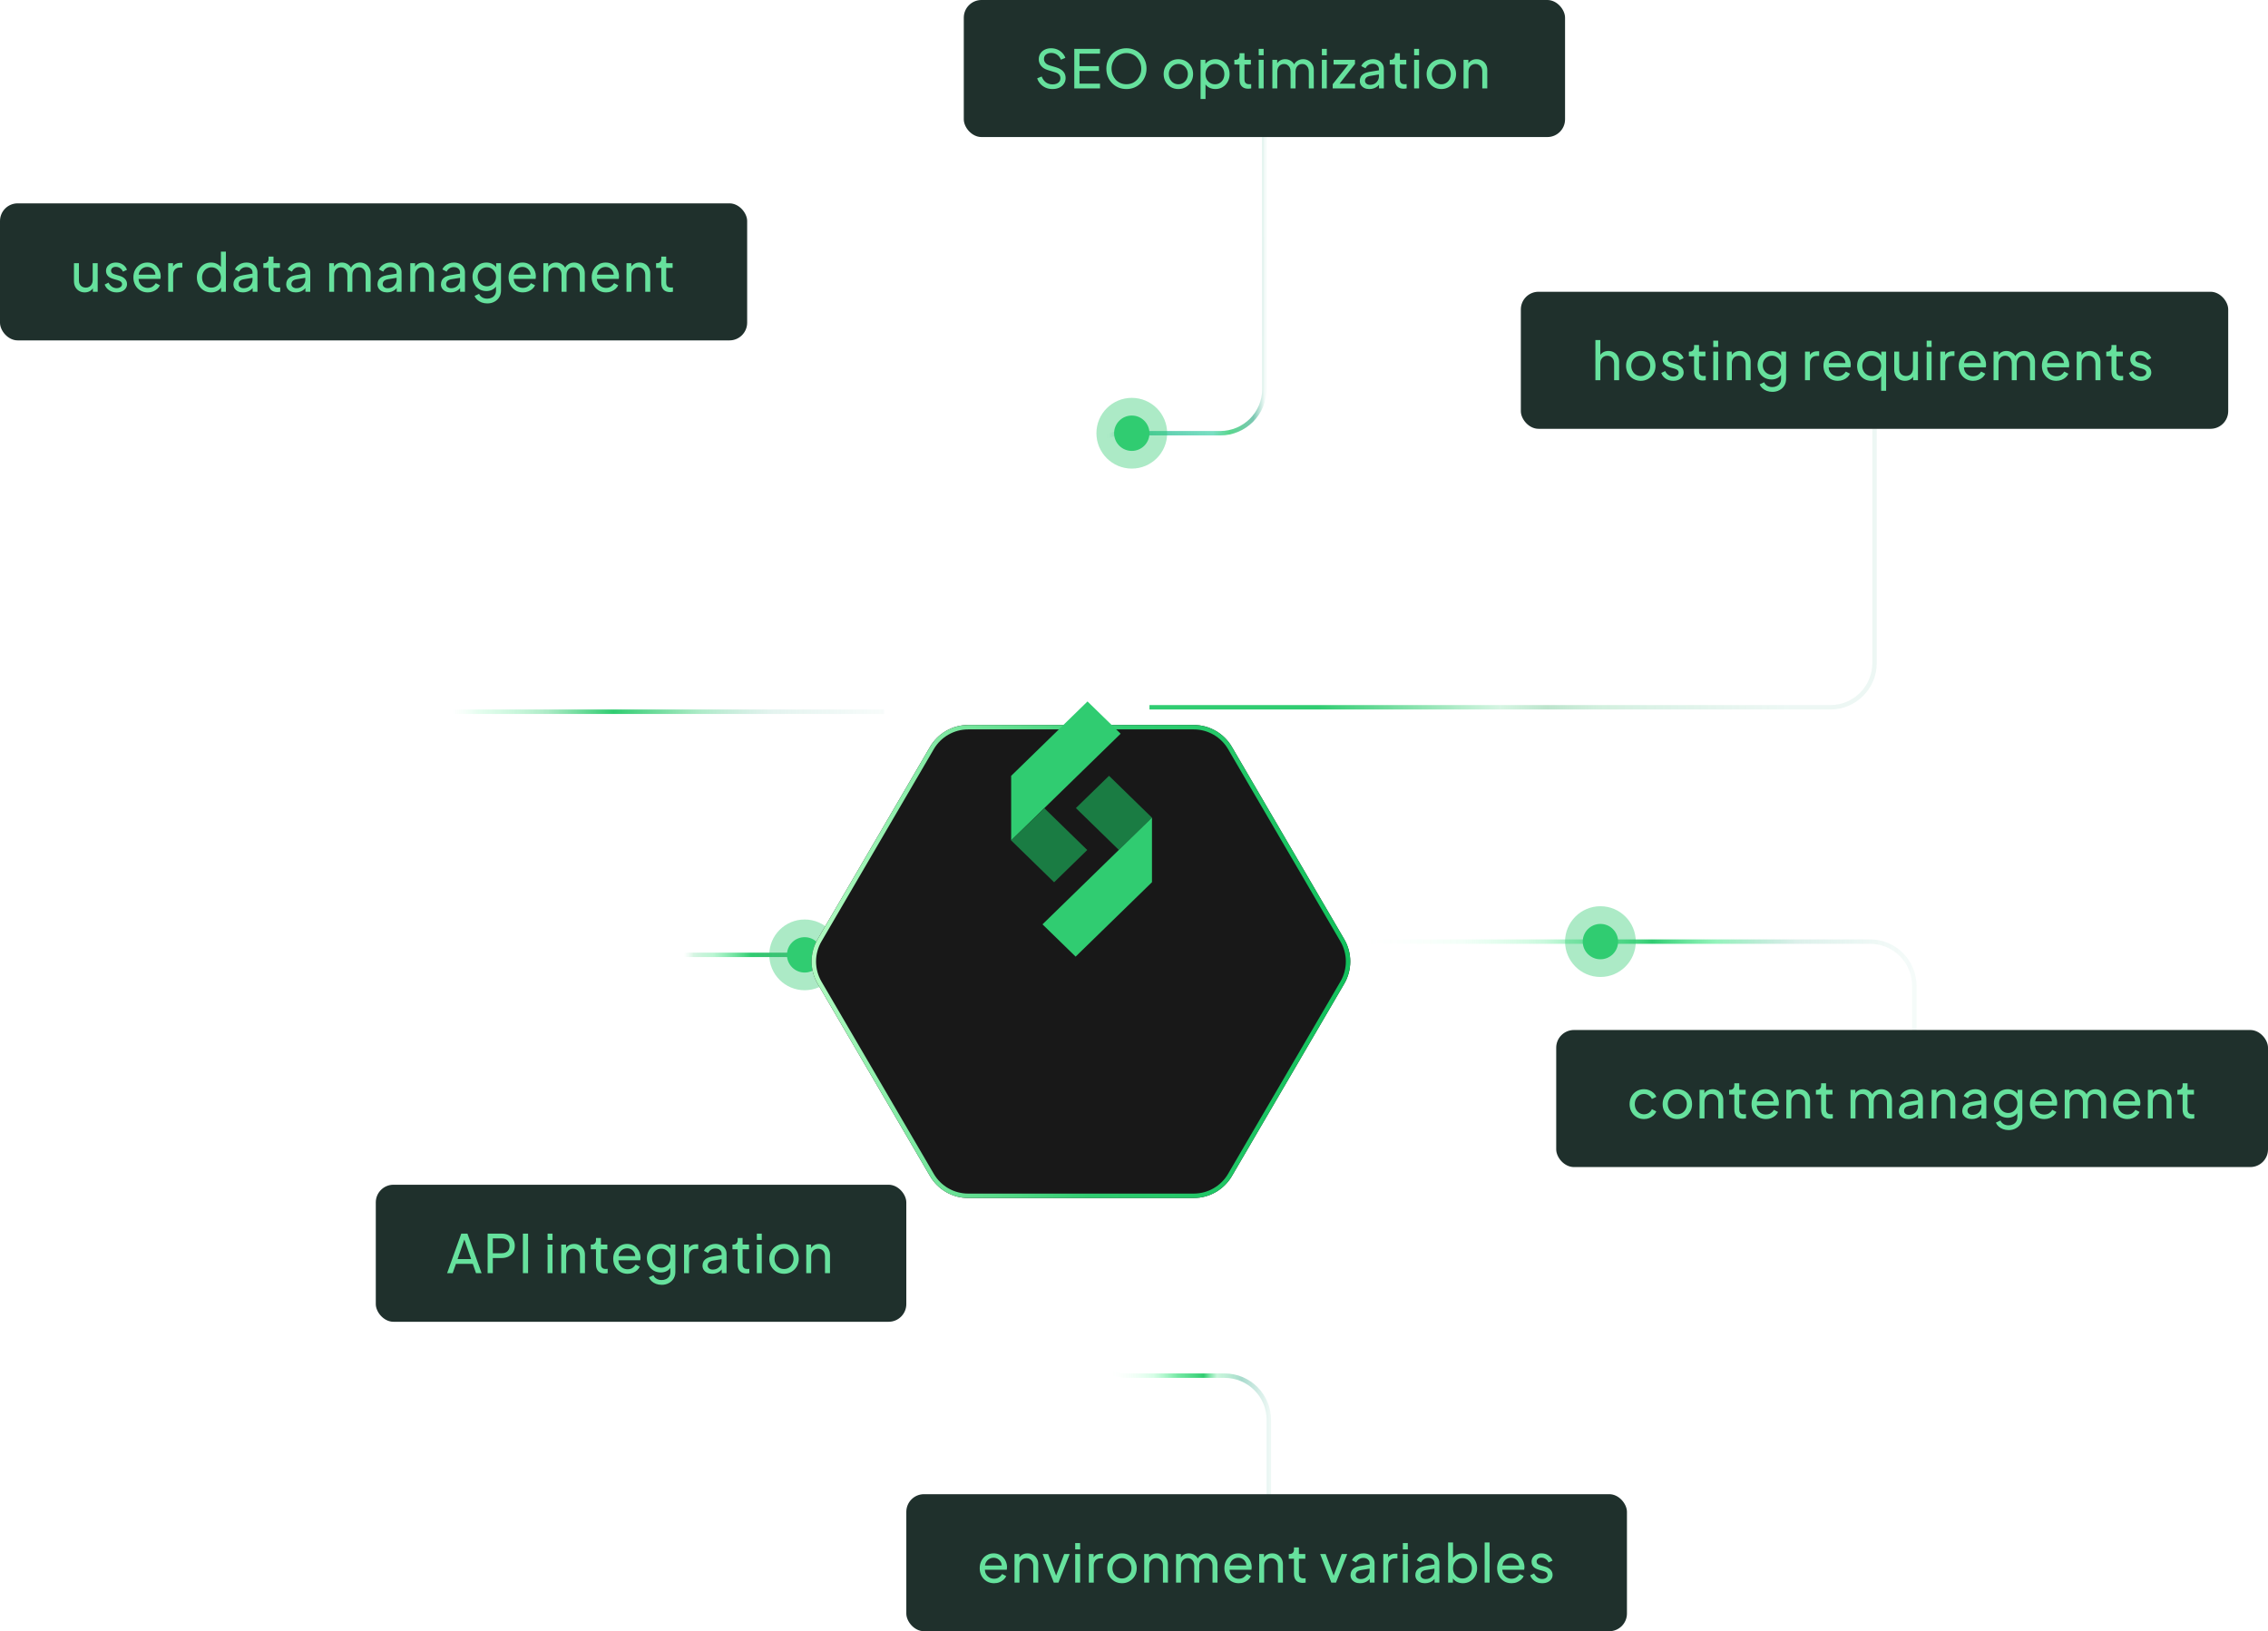 <svg width="513" height="369" viewBox="0 0 513 369" fill="none" xmlns="http://www.w3.org/2000/svg">
<path d="M85 71V151C85 156.523 89.477 161 95 161H200" stroke="url(#paint0_linear_860_72653)"/>
<rect y="46" width="169" height="31" rx="4" fill="#1F302C"/>
<path d="M19.156 66.144C18.692 66.144 18.272 66.036 17.896 65.82C17.528 65.604 17.24 65.304 17.032 64.92C16.832 64.528 16.732 64.08 16.732 63.576V59.532H17.848V63.456C17.848 63.776 17.912 64.056 18.04 64.296C18.176 64.536 18.36 64.724 18.592 64.86C18.832 64.996 19.104 65.064 19.408 65.064C19.712 65.064 19.98 64.996 20.212 64.86C20.452 64.724 20.636 64.528 20.764 64.272C20.9 64.016 20.968 63.712 20.968 63.36V59.532H22.096V66H21.004V64.74L21.184 64.848C21.032 65.256 20.772 65.576 20.404 65.808C20.044 66.032 19.628 66.144 19.156 66.144ZM26.381 66.144C25.733 66.144 25.169 65.984 24.689 65.664C24.209 65.344 23.869 64.912 23.669 64.368L24.557 63.936C24.741 64.32 24.993 64.624 25.313 64.848C25.633 65.072 25.989 65.184 26.381 65.184C26.733 65.184 27.025 65.1 27.257 64.932C27.489 64.764 27.605 64.544 27.605 64.272C27.605 64.08 27.549 63.928 27.437 63.816C27.333 63.696 27.205 63.604 27.053 63.54C26.901 63.468 26.761 63.416 26.633 63.384L25.661 63.108C25.077 62.94 24.649 62.7 24.377 62.388C24.113 62.076 23.981 61.712 23.981 61.296C23.981 60.912 24.077 60.58 24.269 60.3C24.469 60.012 24.737 59.788 25.073 59.628C25.417 59.468 25.801 59.388 26.225 59.388C26.793 59.388 27.301 59.532 27.749 59.82C28.205 60.108 28.529 60.512 28.721 61.032L27.809 61.452C27.665 61.116 27.449 60.852 27.161 60.66C26.873 60.46 26.549 60.36 26.189 60.36C25.861 60.36 25.601 60.444 25.409 60.612C25.217 60.772 25.121 60.976 25.121 61.224C25.121 61.408 25.169 61.56 25.265 61.68C25.361 61.792 25.477 61.88 25.613 61.944C25.749 62 25.881 62.048 26.009 62.088L27.065 62.4C27.593 62.552 28.001 62.788 28.289 63.108C28.585 63.428 28.733 63.812 28.733 64.26C28.733 64.62 28.633 64.944 28.433 65.232C28.233 65.52 27.957 65.744 27.605 65.904C27.253 66.064 26.845 66.144 26.381 66.144ZM33.41 66.144C32.786 66.144 32.23 65.996 31.742 65.7C31.254 65.404 30.87 65 30.59 64.488C30.31 63.968 30.17 63.388 30.17 62.748C30.17 62.1 30.306 61.524 30.578 61.02C30.858 60.516 31.234 60.12 31.706 59.832C32.186 59.536 32.722 59.388 33.314 59.388C33.794 59.388 34.218 59.476 34.586 59.652C34.962 59.82 35.278 60.052 35.534 60.348C35.798 60.636 35.998 60.968 36.134 61.344C36.278 61.712 36.35 62.096 36.35 62.496C36.35 62.584 36.342 62.684 36.326 62.796C36.318 62.9 36.306 63 36.29 63.096H30.986V62.136H35.642L35.114 62.568C35.186 62.152 35.146 61.78 34.994 61.452C34.842 61.124 34.618 60.864 34.322 60.672C34.026 60.48 33.69 60.384 33.314 60.384C32.938 60.384 32.594 60.48 32.282 60.672C31.97 60.864 31.726 61.14 31.55 61.5C31.382 61.852 31.314 62.272 31.346 62.76C31.314 63.232 31.386 63.648 31.562 64.008C31.746 64.36 32.002 64.636 32.33 64.836C32.666 65.028 33.03 65.124 33.422 65.124C33.854 65.124 34.218 65.024 34.514 64.824C34.81 64.624 35.05 64.368 35.234 64.056L36.17 64.536C36.042 64.832 35.842 65.104 35.57 65.352C35.306 65.592 34.99 65.784 34.622 65.928C34.262 66.072 33.858 66.144 33.41 66.144ZM38.045 66V59.532H39.137V60.72L39.017 60.552C39.169 60.184 39.401 59.912 39.713 59.736C40.025 59.552 40.405 59.46 40.853 59.46H41.249V60.516H40.685C40.229 60.516 39.861 60.66 39.581 60.948C39.301 61.228 39.161 61.628 39.161 62.148V66H38.045ZM47.734 66.144C47.127 66.144 46.578 65.996 46.09 65.7C45.611 65.404 45.23 65 44.95 64.488C44.67 63.976 44.531 63.404 44.531 62.772C44.531 62.124 44.67 61.548 44.95 61.044C45.23 60.532 45.611 60.128 46.09 59.832C46.578 59.536 47.127 59.388 47.734 59.388C48.27 59.388 48.746 59.504 49.163 59.736C49.578 59.96 49.907 60.264 50.147 60.648L49.967 60.924V56.916H51.094V66H50.002V64.62L50.147 64.812C49.922 65.236 49.594 65.564 49.163 65.796C48.739 66.028 48.263 66.144 47.734 66.144ZM47.831 65.064C48.239 65.064 48.602 64.964 48.922 64.764C49.242 64.564 49.495 64.292 49.678 63.948C49.87 63.596 49.967 63.204 49.967 62.772C49.967 62.332 49.87 61.94 49.678 61.596C49.495 61.244 49.242 60.968 48.922 60.768C48.602 60.568 48.239 60.468 47.831 60.468C47.431 60.468 47.066 60.572 46.739 60.78C46.419 60.98 46.166 61.252 45.983 61.596C45.798 61.932 45.706 62.324 45.706 62.772C45.706 63.204 45.798 63.596 45.983 63.948C46.166 64.292 46.419 64.564 46.739 64.764C47.059 64.964 47.422 65.064 47.831 65.064ZM54.958 66.144C54.534 66.144 54.158 66.068 53.83 65.916C53.51 65.756 53.258 65.54 53.074 65.268C52.89 64.988 52.798 64.668 52.798 64.308C52.798 63.964 52.87 63.656 53.014 63.384C53.166 63.104 53.398 62.868 53.71 62.676C54.03 62.484 54.43 62.348 54.91 62.268L57.31 61.872V62.808L55.162 63.168C54.746 63.24 54.442 63.372 54.25 63.564C54.066 63.756 53.974 63.992 53.974 64.272C53.974 64.536 54.078 64.756 54.286 64.932C54.502 65.108 54.77 65.196 55.09 65.196C55.498 65.196 55.85 65.112 56.146 64.944C56.45 64.768 56.686 64.532 56.854 64.236C57.03 63.94 57.118 63.612 57.118 63.252V61.608C57.118 61.256 56.986 60.972 56.722 60.756C56.466 60.532 56.126 60.42 55.702 60.42C55.334 60.42 55.006 60.516 54.718 60.708C54.438 60.892 54.23 61.14 54.094 61.452L53.122 60.948C53.242 60.652 53.434 60.388 53.698 60.156C53.962 59.916 54.27 59.728 54.622 59.592C54.974 59.456 55.342 59.388 55.726 59.388C56.222 59.388 56.658 59.484 57.034 59.676C57.41 59.86 57.702 60.12 57.91 60.456C58.126 60.784 58.234 61.168 58.234 61.608V66H57.142V64.776L57.346 64.848C57.21 65.104 57.026 65.328 56.794 65.52C56.562 65.712 56.29 65.864 55.978 65.976C55.666 66.088 55.326 66.144 54.958 66.144ZM62.715 66.072C62.083 66.072 61.595 65.892 61.251 65.532C60.915 65.172 60.747 64.664 60.747 64.008V60.6H59.571V59.532H59.811C60.099 59.532 60.327 59.444 60.495 59.268C60.663 59.092 60.747 58.86 60.747 58.572V58.044H61.863V59.532H63.315V60.6H61.863V63.972C61.863 64.188 61.895 64.376 61.959 64.536C62.031 64.696 62.147 64.824 62.307 64.92C62.467 65.008 62.679 65.052 62.943 65.052C62.999 65.052 63.067 65.048 63.147 65.04C63.235 65.032 63.315 65.024 63.387 65.016V66C63.283 66.024 63.167 66.04 63.039 66.048C62.911 66.064 62.803 66.072 62.715 66.072ZM66.899 66.144C66.475 66.144 66.099 66.068 65.771 65.916C65.451 65.756 65.199 65.54 65.015 65.268C64.831 64.988 64.739 64.668 64.739 64.308C64.739 63.964 64.811 63.656 64.955 63.384C65.107 63.104 65.339 62.868 65.651 62.676C65.971 62.484 66.371 62.348 66.851 62.268L69.251 61.872V62.808L67.103 63.168C66.687 63.24 66.383 63.372 66.191 63.564C66.007 63.756 65.915 63.992 65.915 64.272C65.915 64.536 66.019 64.756 66.227 64.932C66.443 65.108 66.711 65.196 67.031 65.196C67.439 65.196 67.791 65.112 68.087 64.944C68.391 64.768 68.627 64.532 68.795 64.236C68.971 63.94 69.059 63.612 69.059 63.252V61.608C69.059 61.256 68.927 60.972 68.663 60.756C68.407 60.532 68.067 60.42 67.643 60.42C67.275 60.42 66.947 60.516 66.659 60.708C66.379 60.892 66.171 61.14 66.035 61.452L65.063 60.948C65.183 60.652 65.375 60.388 65.639 60.156C65.903 59.916 66.211 59.728 66.563 59.592C66.915 59.456 67.283 59.388 67.667 59.388C68.163 59.388 68.599 59.484 68.975 59.676C69.351 59.86 69.643 60.12 69.851 60.456C70.067 60.784 70.175 61.168 70.175 61.608V66H69.083V64.776L69.287 64.848C69.151 65.104 68.967 65.328 68.735 65.52C68.503 65.712 68.231 65.864 67.919 65.976C67.607 66.088 67.267 66.144 66.899 66.144ZM74.459 66V59.532H75.551V60.852L75.395 60.648C75.555 60.24 75.811 59.928 76.163 59.712C76.515 59.496 76.911 59.388 77.351 59.388C77.855 59.388 78.307 59.528 78.707 59.808C79.115 60.088 79.395 60.456 79.547 60.912L79.235 60.924C79.403 60.42 79.687 60.04 80.087 59.784C80.487 59.52 80.931 59.388 81.419 59.388C81.867 59.388 82.271 59.492 82.631 59.7C82.999 59.908 83.291 60.196 83.507 60.564C83.723 60.932 83.831 61.348 83.831 61.812V66H82.703V62.172C82.703 61.812 82.639 61.508 82.511 61.26C82.383 61.012 82.207 60.82 81.983 60.684C81.767 60.54 81.511 60.468 81.215 60.468C80.927 60.468 80.667 60.54 80.435 60.684C80.211 60.82 80.031 61.016 79.895 61.272C79.767 61.52 79.703 61.82 79.703 62.172V66H78.575V62.172C78.575 61.812 78.511 61.508 78.383 61.26C78.255 61.012 78.079 60.82 77.855 60.684C77.639 60.54 77.383 60.468 77.087 60.468C76.799 60.468 76.539 60.54 76.307 60.684C76.083 60.82 75.903 61.016 75.767 61.272C75.639 61.52 75.575 61.82 75.575 62.172V66H74.459ZM87.552 66.144C87.128 66.144 86.752 66.068 86.424 65.916C86.104 65.756 85.852 65.54 85.668 65.268C85.484 64.988 85.392 64.668 85.392 64.308C85.392 63.964 85.464 63.656 85.608 63.384C85.76 63.104 85.992 62.868 86.304 62.676C86.624 62.484 87.024 62.348 87.504 62.268L89.904 61.872V62.808L87.756 63.168C87.34 63.24 87.036 63.372 86.844 63.564C86.66 63.756 86.568 63.992 86.568 64.272C86.568 64.536 86.672 64.756 86.88 64.932C87.096 65.108 87.364 65.196 87.684 65.196C88.092 65.196 88.444 65.112 88.74 64.944C89.044 64.768 89.28 64.532 89.448 64.236C89.624 63.94 89.712 63.612 89.712 63.252V61.608C89.712 61.256 89.58 60.972 89.316 60.756C89.06 60.532 88.72 60.42 88.296 60.42C87.928 60.42 87.6 60.516 87.312 60.708C87.032 60.892 86.824 61.14 86.688 61.452L85.716 60.948C85.836 60.652 86.028 60.388 86.292 60.156C86.556 59.916 86.864 59.728 87.216 59.592C87.568 59.456 87.936 59.388 88.32 59.388C88.816 59.388 89.252 59.484 89.628 59.676C90.004 59.86 90.296 60.12 90.504 60.456C90.72 60.784 90.828 61.168 90.828 61.608V66H89.736V64.776L89.94 64.848C89.804 65.104 89.62 65.328 89.388 65.52C89.156 65.712 88.884 65.864 88.572 65.976C88.26 66.088 87.92 66.144 87.552 66.144ZM92.799 66V59.532H93.891V60.792L93.711 60.684C93.871 60.276 94.127 59.96 94.479 59.736C94.839 59.504 95.259 59.388 95.739 59.388C96.203 59.388 96.615 59.492 96.975 59.7C97.343 59.908 97.631 60.196 97.839 60.564C98.055 60.932 98.163 61.348 98.163 61.812V66H97.035V62.172C97.035 61.812 96.971 61.508 96.843 61.26C96.715 61.012 96.531 60.82 96.291 60.684C96.059 60.54 95.791 60.468 95.487 60.468C95.183 60.468 94.911 60.54 94.671 60.684C94.439 60.82 94.255 61.016 94.119 61.272C93.983 61.52 93.915 61.82 93.915 62.172V66H92.799ZM101.896 66.144C101.472 66.144 101.096 66.068 100.768 65.916C100.448 65.756 100.196 65.54 100.012 65.268C99.828 64.988 99.736 64.668 99.736 64.308C99.736 63.964 99.808 63.656 99.952 63.384C100.104 63.104 100.336 62.868 100.648 62.676C100.968 62.484 101.368 62.348 101.848 62.268L104.248 61.872V62.808L102.1 63.168C101.684 63.24 101.38 63.372 101.188 63.564C101.004 63.756 100.912 63.992 100.912 64.272C100.912 64.536 101.016 64.756 101.224 64.932C101.44 65.108 101.708 65.196 102.028 65.196C102.436 65.196 102.788 65.112 103.084 64.944C103.388 64.768 103.624 64.532 103.792 64.236C103.968 63.94 104.056 63.612 104.056 63.252V61.608C104.056 61.256 103.924 60.972 103.66 60.756C103.404 60.532 103.064 60.42 102.64 60.42C102.272 60.42 101.944 60.516 101.656 60.708C101.376 60.892 101.168 61.14 101.032 61.452L100.06 60.948C100.18 60.652 100.372 60.388 100.636 60.156C100.9 59.916 101.208 59.728 101.56 59.592C101.912 59.456 102.28 59.388 102.664 59.388C103.16 59.388 103.596 59.484 103.972 59.676C104.348 59.86 104.64 60.12 104.848 60.456C105.064 60.784 105.172 61.168 105.172 61.608V66H104.08V64.776L104.284 64.848C104.148 65.104 103.964 65.328 103.732 65.52C103.5 65.712 103.228 65.864 102.916 65.976C102.604 66.088 102.264 66.144 101.896 66.144ZM110.226 68.64C109.77 68.64 109.346 68.568 108.954 68.424C108.57 68.28 108.238 68.08 107.958 67.824C107.686 67.576 107.478 67.284 107.334 66.948L108.378 66.468C108.49 66.772 108.702 67.028 109.014 67.236C109.334 67.452 109.734 67.56 110.214 67.56C110.582 67.56 110.914 67.488 111.21 67.344C111.514 67.208 111.754 67 111.93 66.72C112.106 66.448 112.194 66.116 112.194 65.724V64.272L112.398 64.488C112.174 64.928 111.85 65.264 111.426 65.496C111.01 65.728 110.55 65.844 110.046 65.844C109.438 65.844 108.894 65.704 108.414 65.424C107.934 65.136 107.558 64.748 107.286 64.26C107.014 63.764 106.878 63.216 106.878 62.616C106.878 62.008 107.014 61.46 107.286 60.972C107.558 60.484 107.93 60.1 108.402 59.82C108.882 59.532 109.426 59.388 110.034 59.388C110.538 59.388 110.994 59.504 111.402 59.736C111.818 59.96 112.15 60.272 112.398 60.672L112.23 60.972V59.532H113.322V65.724C113.322 66.284 113.19 66.784 112.926 67.224C112.662 67.664 112.294 68.008 111.822 68.256C111.358 68.512 110.826 68.64 110.226 68.64ZM110.142 64.764C110.526 64.764 110.87 64.668 111.174 64.476C111.486 64.284 111.734 64.028 111.918 63.708C112.102 63.38 112.194 63.016 112.194 62.616C112.194 62.224 112.102 61.864 111.918 61.536C111.734 61.208 111.486 60.948 111.174 60.756C110.87 60.564 110.526 60.468 110.142 60.468C109.75 60.468 109.394 60.564 109.074 60.756C108.754 60.948 108.502 61.208 108.318 61.536C108.142 61.856 108.054 62.216 108.054 62.616C108.054 63.016 108.142 63.38 108.318 63.708C108.502 64.028 108.75 64.284 109.062 64.476C109.382 64.668 109.742 64.764 110.142 64.764ZM118.268 66.144C117.644 66.144 117.088 65.996 116.6 65.7C116.112 65.404 115.728 65 115.448 64.488C115.168 63.968 115.028 63.388 115.028 62.748C115.028 62.1 115.164 61.524 115.436 61.02C115.716 60.516 116.092 60.12 116.564 59.832C117.044 59.536 117.58 59.388 118.172 59.388C118.652 59.388 119.076 59.476 119.444 59.652C119.82 59.82 120.136 60.052 120.392 60.348C120.656 60.636 120.856 60.968 120.992 61.344C121.136 61.712 121.208 62.096 121.208 62.496C121.208 62.584 121.2 62.684 121.184 62.796C121.176 62.9 121.164 63 121.148 63.096H115.844V62.136H120.5L119.972 62.568C120.044 62.152 120.004 61.78 119.852 61.452C119.7 61.124 119.476 60.864 119.18 60.672C118.884 60.48 118.548 60.384 118.172 60.384C117.796 60.384 117.452 60.48 117.14 60.672C116.828 60.864 116.584 61.14 116.408 61.5C116.24 61.852 116.172 62.272 116.204 62.76C116.172 63.232 116.244 63.648 116.42 64.008C116.604 64.36 116.86 64.636 117.188 64.836C117.524 65.028 117.888 65.124 118.28 65.124C118.712 65.124 119.076 65.024 119.372 64.824C119.668 64.624 119.908 64.368 120.092 64.056L121.028 64.536C120.9 64.832 120.7 65.104 120.428 65.352C120.164 65.592 119.848 65.784 119.48 65.928C119.12 66.072 118.716 66.144 118.268 66.144ZM122.903 66V59.532H123.995V60.852L123.839 60.648C123.999 60.24 124.255 59.928 124.607 59.712C124.959 59.496 125.355 59.388 125.795 59.388C126.299 59.388 126.751 59.528 127.151 59.808C127.559 60.088 127.839 60.456 127.991 60.912L127.679 60.924C127.847 60.42 128.131 60.04 128.531 59.784C128.931 59.52 129.375 59.388 129.863 59.388C130.311 59.388 130.715 59.492 131.075 59.7C131.443 59.908 131.735 60.196 131.951 60.564C132.167 60.932 132.275 61.348 132.275 61.812V66H131.147V62.172C131.147 61.812 131.083 61.508 130.955 61.26C130.827 61.012 130.651 60.82 130.427 60.684C130.211 60.54 129.955 60.468 129.659 60.468C129.371 60.468 129.111 60.54 128.879 60.684C128.655 60.82 128.475 61.016 128.339 61.272C128.211 61.52 128.147 61.82 128.147 62.172V66H127.019V62.172C127.019 61.812 126.955 61.508 126.827 61.26C126.699 61.012 126.523 60.82 126.299 60.684C126.083 60.54 125.827 60.468 125.531 60.468C125.243 60.468 124.983 60.54 124.751 60.684C124.527 60.82 124.347 61.016 124.211 61.272C124.083 61.52 124.019 61.82 124.019 62.172V66H122.903ZM137.076 66.144C136.452 66.144 135.896 65.996 135.408 65.7C134.92 65.404 134.536 65 134.256 64.488C133.976 63.968 133.836 63.388 133.836 62.748C133.836 62.1 133.972 61.524 134.244 61.02C134.524 60.516 134.9 60.12 135.372 59.832C135.852 59.536 136.388 59.388 136.98 59.388C137.46 59.388 137.884 59.476 138.252 59.652C138.628 59.82 138.944 60.052 139.2 60.348C139.464 60.636 139.664 60.968 139.8 61.344C139.944 61.712 140.016 62.096 140.016 62.496C140.016 62.584 140.008 62.684 139.992 62.796C139.984 62.9 139.972 63 139.956 63.096H134.652V62.136H139.308L138.78 62.568C138.852 62.152 138.812 61.78 138.66 61.452C138.508 61.124 138.284 60.864 137.988 60.672C137.692 60.48 137.356 60.384 136.98 60.384C136.604 60.384 136.26 60.48 135.948 60.672C135.636 60.864 135.392 61.14 135.216 61.5C135.048 61.852 134.98 62.272 135.012 62.76C134.98 63.232 135.052 63.648 135.228 64.008C135.412 64.36 135.668 64.636 135.996 64.836C136.332 65.028 136.696 65.124 137.088 65.124C137.52 65.124 137.884 65.024 138.18 64.824C138.476 64.624 138.716 64.368 138.9 64.056L139.836 64.536C139.708 64.832 139.508 65.104 139.236 65.352C138.972 65.592 138.656 65.784 138.288 65.928C137.928 66.072 137.524 66.144 137.076 66.144ZM141.711 66V59.532H142.803V60.792L142.623 60.684C142.783 60.276 143.039 59.96 143.391 59.736C143.751 59.504 144.171 59.388 144.651 59.388C145.115 59.388 145.527 59.492 145.887 59.7C146.255 59.908 146.543 60.196 146.751 60.564C146.967 60.932 147.075 61.348 147.075 61.812V66H145.947V62.172C145.947 61.812 145.883 61.508 145.755 61.26C145.627 61.012 145.443 60.82 145.203 60.684C144.971 60.54 144.703 60.468 144.399 60.468C144.095 60.468 143.823 60.54 143.583 60.684C143.351 60.82 143.167 61.016 143.031 61.272C142.895 61.52 142.827 61.82 142.827 62.172V66H141.711ZM151.54 66.072C150.908 66.072 150.42 65.892 150.076 65.532C149.74 65.172 149.572 64.664 149.572 64.008V60.6H148.396V59.532H148.636C148.924 59.532 149.152 59.444 149.32 59.268C149.488 59.092 149.572 58.86 149.572 58.572V58.044H150.688V59.532H152.14V60.6H150.688V63.972C150.688 64.188 150.72 64.376 150.784 64.536C150.856 64.696 150.972 64.824 151.132 64.92C151.292 65.008 151.504 65.052 151.768 65.052C151.824 65.052 151.892 65.048 151.972 65.04C152.06 65.032 152.14 65.024 152.212 65.016V66C152.108 66.024 151.992 66.04 151.864 66.048C151.736 66.064 151.628 66.072 151.54 66.072Z" fill="#66E19D"/>
<path d="M286 30V88C286 93.523 281.523 98 276 98H254C248.477 98 244 102.477 244 108V140" stroke="url(#paint1_linear_860_72653)"/>
<rect x="218" width="136" height="31" rx="4" fill="#1F302C"/>
<path d="M238.068 20.144C237.5 20.144 236.98 20.04 236.508 19.832C236.036 19.616 235.636 19.324 235.308 18.956C234.98 18.588 234.744 18.176 234.6 17.72L235.62 17.3C235.836 17.876 236.156 18.32 236.58 18.632C237.012 18.936 237.516 19.088 238.092 19.088C238.444 19.088 238.752 19.032 239.016 18.92C239.28 18.808 239.484 18.652 239.628 18.452C239.78 18.244 239.856 18.004 239.856 17.732C239.856 17.356 239.748 17.06 239.532 16.844C239.324 16.62 239.016 16.452 238.608 16.34L236.964 15.836C236.316 15.636 235.82 15.32 235.476 14.888C235.132 14.456 234.96 13.96 234.96 13.4C234.96 12.912 235.076 12.484 235.308 12.116C235.548 11.74 235.876 11.448 236.292 11.24C236.716 11.024 237.196 10.916 237.732 10.916C238.268 10.916 238.752 11.012 239.184 11.204C239.624 11.396 239.996 11.656 240.3 11.984C240.604 12.304 240.828 12.672 240.972 13.088L239.964 13.508C239.772 13.004 239.484 12.624 239.1 12.368C238.716 12.104 238.264 11.972 237.744 11.972C237.424 11.972 237.14 12.028 236.892 12.14C236.652 12.244 236.464 12.4 236.328 12.608C236.2 12.808 236.136 13.048 236.136 13.328C236.136 13.656 236.24 13.948 236.448 14.204C236.656 14.46 236.972 14.656 237.396 14.792L238.896 15.236C239.6 15.452 240.132 15.76 240.492 16.16C240.852 16.56 241.032 17.056 241.032 17.648C241.032 18.136 240.904 18.568 240.648 18.944C240.4 19.32 240.052 19.616 239.604 19.832C239.164 20.04 238.652 20.144 238.068 20.144ZM242.994 20V11.06H248.814V12.14H244.17V14.972H248.574V16.052H244.17V18.92H248.814V20H242.994ZM254.783 20.144C254.151 20.144 253.559 20.032 253.007 19.808C252.455 19.576 251.971 19.252 251.555 18.836C251.147 18.42 250.827 17.932 250.595 17.372C250.363 16.804 250.247 16.188 250.247 15.524C250.247 14.852 250.363 14.236 250.595 13.676C250.827 13.116 251.147 12.628 251.555 12.212C251.971 11.796 252.451 11.476 252.995 11.252C253.547 11.028 254.143 10.916 254.783 10.916C255.423 10.916 256.015 11.032 256.559 11.264C257.111 11.488 257.591 11.808 257.999 12.224C258.415 12.632 258.739 13.116 258.971 13.676C259.211 14.236 259.331 14.852 259.331 15.524C259.331 16.188 259.211 16.804 258.971 17.372C258.739 17.932 258.415 18.42 257.999 18.836C257.591 19.252 257.111 19.576 256.559 19.808C256.015 20.032 255.423 20.144 254.783 20.144ZM254.783 19.052C255.279 19.052 255.731 18.964 256.139 18.788C256.547 18.604 256.899 18.352 257.195 18.032C257.499 17.704 257.731 17.328 257.891 16.904C258.059 16.472 258.143 16.012 258.143 15.524C258.143 15.036 258.059 14.58 257.891 14.156C257.731 13.732 257.499 13.36 257.195 13.04C256.899 12.712 256.547 12.46 256.139 12.284C255.731 12.1 255.279 12.008 254.783 12.008C254.295 12.008 253.847 12.1 253.439 12.284C253.031 12.46 252.675 12.712 252.371 13.04C252.075 13.36 251.843 13.732 251.675 14.156C251.507 14.58 251.423 15.036 251.423 15.524C251.423 16.012 251.507 16.472 251.675 16.904C251.843 17.328 252.075 17.704 252.371 18.032C252.675 18.352 253.031 18.604 253.439 18.788C253.847 18.964 254.295 19.052 254.783 19.052ZM266.541 20.144C265.917 20.144 265.353 20 264.849 19.712C264.345 19.416 263.945 19.012 263.649 18.5C263.353 17.988 263.205 17.408 263.205 16.76C263.205 16.112 263.349 15.536 263.637 15.032C263.933 14.528 264.333 14.128 264.837 13.832C265.341 13.536 265.909 13.388 266.541 13.388C267.165 13.388 267.729 13.536 268.233 13.832C268.737 14.12 269.133 14.516 269.421 15.02C269.717 15.524 269.865 16.104 269.865 16.76C269.865 17.416 269.713 18 269.409 18.512C269.105 19.016 268.701 19.416 268.197 19.712C267.701 20 267.149 20.144 266.541 20.144ZM266.541 19.064C266.941 19.064 267.301 18.964 267.621 18.764C267.949 18.564 268.205 18.288 268.389 17.936C268.581 17.584 268.677 17.192 268.677 16.76C268.677 16.32 268.581 15.932 268.389 15.596C268.205 15.252 267.949 14.98 267.621 14.78C267.301 14.572 266.941 14.468 266.541 14.468C266.133 14.468 265.765 14.572 265.437 14.78C265.117 14.98 264.861 15.252 264.669 15.596C264.477 15.932 264.381 16.32 264.381 16.76C264.381 17.192 264.477 17.584 264.669 17.936C264.861 18.288 265.117 18.564 265.437 18.764C265.765 18.964 266.133 19.064 266.541 19.064ZM271.56 22.4V13.532H272.652V14.924L272.508 14.648C272.748 14.264 273.076 13.96 273.492 13.736C273.908 13.504 274.384 13.388 274.92 13.388C275.528 13.388 276.072 13.536 276.552 13.832C277.04 14.128 277.424 14.532 277.704 15.044C277.984 15.548 278.124 16.124 278.124 16.772C278.124 17.404 277.984 17.976 277.704 18.488C277.424 19 277.04 19.404 276.552 19.7C276.072 19.996 275.524 20.144 274.908 20.144C274.388 20.144 273.912 20.028 273.48 19.796C273.056 19.564 272.728 19.236 272.496 18.812L272.676 18.62V22.4H271.56ZM274.824 19.064C275.232 19.064 275.596 18.964 275.916 18.764C276.236 18.564 276.484 18.292 276.66 17.948C276.844 17.596 276.936 17.204 276.936 16.772C276.936 16.324 276.844 15.932 276.66 15.596C276.484 15.252 276.236 14.98 275.916 14.78C275.596 14.572 275.232 14.468 274.824 14.468C274.416 14.468 274.048 14.568 273.72 14.768C273.4 14.968 273.144 15.244 272.952 15.596C272.768 15.94 272.676 16.332 272.676 16.772C272.676 17.204 272.768 17.596 272.952 17.948C273.144 18.292 273.4 18.564 273.72 18.764C274.048 18.964 274.416 19.064 274.824 19.064ZM282.338 20.072C281.706 20.072 281.218 19.892 280.874 19.532C280.538 19.172 280.37 18.664 280.37 18.008V14.6H279.194V13.532H279.434C279.722 13.532 279.95 13.444 280.118 13.268C280.286 13.092 280.37 12.86 280.37 12.572V12.044H281.486V13.532H282.938V14.6H281.486V17.972C281.486 18.188 281.518 18.376 281.582 18.536C281.654 18.696 281.77 18.824 281.93 18.92C282.09 19.008 282.302 19.052 282.566 19.052C282.622 19.052 282.69 19.048 282.77 19.04C282.858 19.032 282.938 19.024 283.01 19.016V20C282.906 20.024 282.79 20.04 282.662 20.048C282.534 20.064 282.426 20.072 282.338 20.072ZM284.708 20V13.532H285.824V20H284.708ZM284.708 12.5V11.06H285.824V12.5H284.708ZM287.796 20V13.532H288.888V14.852L288.732 14.648C288.892 14.24 289.148 13.928 289.5 13.712C289.852 13.496 290.248 13.388 290.688 13.388C291.192 13.388 291.644 13.528 292.044 13.808C292.452 14.088 292.732 14.456 292.884 14.912L292.572 14.924C292.74 14.42 293.024 14.04 293.424 13.784C293.824 13.52 294.268 13.388 294.756 13.388C295.204 13.388 295.608 13.492 295.968 13.7C296.336 13.908 296.628 14.196 296.844 14.564C297.06 14.932 297.168 15.348 297.168 15.812V20H296.04V16.172C296.04 15.812 295.976 15.508 295.848 15.26C295.72 15.012 295.544 14.82 295.32 14.684C295.104 14.54 294.848 14.468 294.552 14.468C294.264 14.468 294.004 14.54 293.772 14.684C293.548 14.82 293.368 15.016 293.232 15.272C293.104 15.52 293.04 15.82 293.04 16.172V20H291.912V16.172C291.912 15.812 291.848 15.508 291.72 15.26C291.592 15.012 291.416 14.82 291.192 14.684C290.976 14.54 290.72 14.468 290.424 14.468C290.136 14.468 289.876 14.54 289.644 14.684C289.42 14.82 289.24 15.016 289.104 15.272C288.976 15.52 288.912 15.82 288.912 16.172V20H287.796ZM298.993 20V13.532H300.109V20H298.993ZM298.993 12.5V11.06H300.109V12.5H298.993ZM301.444 20V19.052L305.296 14.192L305.488 14.6H301.636V13.532H306.484V14.48L302.668 19.352L302.476 18.932H306.508V20H301.444ZM309.736 20.144C309.312 20.144 308.936 20.068 308.608 19.916C308.288 19.756 308.036 19.54 307.852 19.268C307.668 18.988 307.576 18.668 307.576 18.308C307.576 17.964 307.648 17.656 307.792 17.384C307.944 17.104 308.176 16.868 308.488 16.676C308.808 16.484 309.208 16.348 309.688 16.268L312.088 15.872V16.808L309.94 17.168C309.524 17.24 309.22 17.372 309.028 17.564C308.844 17.756 308.752 17.992 308.752 18.272C308.752 18.536 308.856 18.756 309.064 18.932C309.28 19.108 309.548 19.196 309.868 19.196C310.276 19.196 310.628 19.112 310.924 18.944C311.228 18.768 311.464 18.532 311.632 18.236C311.808 17.94 311.896 17.612 311.896 17.252V15.608C311.896 15.256 311.764 14.972 311.5 14.756C311.244 14.532 310.904 14.42 310.48 14.42C310.112 14.42 309.784 14.516 309.496 14.708C309.216 14.892 309.008 15.14 308.872 15.452L307.9 14.948C308.02 14.652 308.212 14.388 308.476 14.156C308.74 13.916 309.048 13.728 309.4 13.592C309.752 13.456 310.12 13.388 310.504 13.388C311 13.388 311.436 13.484 311.812 13.676C312.188 13.86 312.48 14.12 312.688 14.456C312.904 14.784 313.012 15.168 313.012 15.608V20H311.92V18.776L312.124 18.848C311.988 19.104 311.804 19.328 311.572 19.52C311.34 19.712 311.068 19.864 310.756 19.976C310.444 20.088 310.104 20.144 309.736 20.144ZM317.493 20.072C316.861 20.072 316.373 19.892 316.029 19.532C315.693 19.172 315.525 18.664 315.525 18.008V14.6H314.349V13.532H314.589C314.877 13.532 315.105 13.444 315.273 13.268C315.441 13.092 315.525 12.86 315.525 12.572V12.044H316.641V13.532H318.093V14.6H316.641V17.972C316.641 18.188 316.673 18.376 316.737 18.536C316.809 18.696 316.925 18.824 317.085 18.92C317.245 19.008 317.457 19.052 317.721 19.052C317.777 19.052 317.845 19.048 317.925 19.04C318.013 19.032 318.093 19.024 318.165 19.016V20C318.061 20.024 317.945 20.04 317.817 20.048C317.689 20.064 317.581 20.072 317.493 20.072ZM319.863 20V13.532H320.979V20H319.863ZM319.863 12.5V11.06H320.979V12.5H319.863ZM326.023 20.144C325.399 20.144 324.835 20 324.331 19.712C323.827 19.416 323.427 19.012 323.131 18.5C322.835 17.988 322.687 17.408 322.687 16.76C322.687 16.112 322.831 15.536 323.119 15.032C323.415 14.528 323.815 14.128 324.319 13.832C324.823 13.536 325.391 13.388 326.023 13.388C326.647 13.388 327.211 13.536 327.715 13.832C328.219 14.12 328.615 14.516 328.903 15.02C329.199 15.524 329.347 16.104 329.347 16.76C329.347 17.416 329.195 18 328.891 18.512C328.587 19.016 328.183 19.416 327.679 19.712C327.183 20 326.631 20.144 326.023 20.144ZM326.023 19.064C326.423 19.064 326.783 18.964 327.103 18.764C327.431 18.564 327.687 18.288 327.871 17.936C328.063 17.584 328.159 17.192 328.159 16.76C328.159 16.32 328.063 15.932 327.871 15.596C327.687 15.252 327.431 14.98 327.103 14.78C326.783 14.572 326.423 14.468 326.023 14.468C325.615 14.468 325.247 14.572 324.919 14.78C324.599 14.98 324.343 15.252 324.151 15.596C323.959 15.932 323.863 16.32 323.863 16.76C323.863 17.192 323.959 17.584 324.151 17.936C324.343 18.288 324.599 18.564 324.919 18.764C325.247 18.964 325.615 19.064 326.023 19.064ZM331.042 20V13.532H332.134V14.792L331.954 14.684C332.114 14.276 332.37 13.96 332.722 13.736C333.082 13.504 333.502 13.388 333.982 13.388C334.446 13.388 334.858 13.492 335.218 13.7C335.586 13.908 335.874 14.196 336.082 14.564C336.298 14.932 336.406 15.348 336.406 15.812V20H335.278V16.172C335.278 15.812 335.214 15.508 335.086 15.26C334.958 15.012 334.774 14.82 334.534 14.684C334.302 14.54 334.034 14.468 333.73 14.468C333.426 14.468 333.154 14.54 332.914 14.684C332.682 14.82 332.498 15.016 332.362 15.272C332.226 15.52 332.158 15.82 332.158 16.172V20H331.042Z" fill="#66E19D"/>
<g filter="url(#filter0_f_860_72653)">
<circle cx="256" cy="98" r="8" fill="#30CC71" fill-opacity="0.4"/>
</g>
<circle cx="256" cy="98" r="4" fill="#30CC71"/>
<path d="M424 97V150C424 155.523 419.523 160 414 160H260" stroke="url(#paint2_linear_860_72653)"/>
<rect x="344" y="66" width="160" height="31" rx="4" fill="#1F302C"/>
<path d="M360.864 86V76.916H361.98V80.792L361.776 80.684C361.936 80.276 362.192 79.96 362.544 79.736C362.904 79.504 363.324 79.388 363.804 79.388C364.268 79.388 364.68 79.492 365.04 79.7C365.408 79.908 365.696 80.196 365.904 80.564C366.12 80.932 366.228 81.348 366.228 81.812V86H365.1V82.172C365.1 81.812 365.032 81.508 364.896 81.26C364.768 81.012 364.588 80.82 364.356 80.684C364.124 80.54 363.856 80.468 363.552 80.468C363.256 80.468 362.988 80.54 362.748 80.684C362.508 80.82 362.32 81.016 362.184 81.272C362.048 81.52 361.98 81.82 361.98 82.172V86H360.864ZM371.137 86.144C370.513 86.144 369.949 86 369.445 85.712C368.941 85.416 368.541 85.012 368.245 84.5C367.949 83.988 367.801 83.408 367.801 82.76C367.801 82.112 367.945 81.536 368.233 81.032C368.529 80.528 368.929 80.128 369.433 79.832C369.937 79.536 370.505 79.388 371.137 79.388C371.761 79.388 372.325 79.536 372.829 79.832C373.333 80.12 373.729 80.516 374.017 81.02C374.313 81.524 374.461 82.104 374.461 82.76C374.461 83.416 374.309 84 374.005 84.512C373.701 85.016 373.297 85.416 372.793 85.712C372.297 86 371.745 86.144 371.137 86.144ZM371.137 85.064C371.537 85.064 371.897 84.964 372.217 84.764C372.545 84.564 372.801 84.288 372.985 83.936C373.177 83.584 373.273 83.192 373.273 82.76C373.273 82.32 373.177 81.932 372.985 81.596C372.801 81.252 372.545 80.98 372.217 80.78C371.897 80.572 371.537 80.468 371.137 80.468C370.729 80.468 370.361 80.572 370.033 80.78C369.713 80.98 369.457 81.252 369.265 81.596C369.073 81.932 368.977 82.32 368.977 82.76C368.977 83.192 369.073 83.584 369.265 83.936C369.457 84.288 369.713 84.564 370.033 84.764C370.361 84.964 370.729 85.064 371.137 85.064ZM378.472 86.144C377.824 86.144 377.26 85.984 376.78 85.664C376.3 85.344 375.96 84.912 375.76 84.368L376.648 83.936C376.832 84.32 377.084 84.624 377.404 84.848C377.724 85.072 378.08 85.184 378.472 85.184C378.824 85.184 379.116 85.1 379.348 84.932C379.58 84.764 379.696 84.544 379.696 84.272C379.696 84.08 379.64 83.928 379.528 83.816C379.424 83.696 379.296 83.604 379.144 83.54C378.992 83.468 378.852 83.416 378.724 83.384L377.752 83.108C377.168 82.94 376.74 82.7 376.468 82.388C376.204 82.076 376.072 81.712 376.072 81.296C376.072 80.912 376.168 80.58 376.36 80.3C376.56 80.012 376.828 79.788 377.164 79.628C377.508 79.468 377.892 79.388 378.316 79.388C378.884 79.388 379.392 79.532 379.84 79.82C380.296 80.108 380.62 80.512 380.812 81.032L379.9 81.452C379.756 81.116 379.54 80.852 379.252 80.66C378.964 80.46 378.64 80.36 378.28 80.36C377.952 80.36 377.692 80.444 377.5 80.612C377.308 80.772 377.212 80.976 377.212 81.224C377.212 81.408 377.26 81.56 377.356 81.68C377.452 81.792 377.568 81.88 377.704 81.944C377.84 82 377.972 82.048 378.1 82.088L379.156 82.4C379.684 82.552 380.092 82.788 380.38 83.108C380.676 83.428 380.824 83.812 380.824 84.26C380.824 84.62 380.724 84.944 380.524 85.232C380.324 85.52 380.048 85.744 379.696 85.904C379.344 86.064 378.936 86.144 378.472 86.144ZM385.153 86.072C384.521 86.072 384.033 85.892 383.689 85.532C383.353 85.172 383.185 84.664 383.185 84.008V80.6H382.009V79.532H382.249C382.537 79.532 382.765 79.444 382.933 79.268C383.101 79.092 383.185 78.86 383.185 78.572V78.044H384.301V79.532H385.753V80.6H384.301V83.972C384.301 84.188 384.333 84.376 384.397 84.536C384.469 84.696 384.585 84.824 384.745 84.92C384.905 85.008 385.117 85.052 385.381 85.052C385.437 85.052 385.505 85.048 385.585 85.04C385.673 85.032 385.753 85.024 385.825 85.016V86C385.721 86.024 385.605 86.04 385.477 86.048C385.349 86.064 385.241 86.072 385.153 86.072ZM387.523 86V79.532H388.639V86H387.523ZM387.523 78.5V77.06H388.639V78.5H387.523ZM390.611 86V79.532H391.703V80.792L391.523 80.684C391.683 80.276 391.939 79.96 392.291 79.736C392.651 79.504 393.071 79.388 393.551 79.388C394.015 79.388 394.427 79.492 394.787 79.7C395.155 79.908 395.443 80.196 395.651 80.564C395.867 80.932 395.975 81.348 395.975 81.812V86H394.847V82.172C394.847 81.812 394.783 81.508 394.655 81.26C394.527 81.012 394.343 80.82 394.103 80.684C393.871 80.54 393.603 80.468 393.299 80.468C392.995 80.468 392.723 80.54 392.483 80.684C392.251 80.82 392.067 81.016 391.931 81.272C391.795 81.52 391.727 81.82 391.727 82.172V86H390.611ZM400.896 88.64C400.44 88.64 400.016 88.568 399.624 88.424C399.24 88.28 398.908 88.08 398.628 87.824C398.356 87.576 398.148 87.284 398.004 86.948L399.048 86.468C399.16 86.772 399.372 87.028 399.684 87.236C400.004 87.452 400.404 87.56 400.884 87.56C401.252 87.56 401.584 87.488 401.88 87.344C402.184 87.208 402.424 87 402.6 86.72C402.776 86.448 402.864 86.116 402.864 85.724V84.272L403.068 84.488C402.844 84.928 402.52 85.264 402.096 85.496C401.68 85.728 401.22 85.844 400.716 85.844C400.108 85.844 399.564 85.704 399.084 85.424C398.604 85.136 398.228 84.748 397.956 84.26C397.684 83.764 397.548 83.216 397.548 82.616C397.548 82.008 397.684 81.46 397.956 80.972C398.228 80.484 398.6 80.1 399.072 79.82C399.552 79.532 400.096 79.388 400.704 79.388C401.208 79.388 401.664 79.504 402.072 79.736C402.488 79.96 402.82 80.272 403.068 80.672L402.9 80.972V79.532H403.992V85.724C403.992 86.284 403.86 86.784 403.596 87.224C403.332 87.664 402.964 88.008 402.492 88.256C402.028 88.512 401.496 88.64 400.896 88.64ZM400.812 84.764C401.196 84.764 401.54 84.668 401.844 84.476C402.156 84.284 402.404 84.028 402.588 83.708C402.772 83.38 402.864 83.016 402.864 82.616C402.864 82.224 402.772 81.864 402.588 81.536C402.404 81.208 402.156 80.948 401.844 80.756C401.54 80.564 401.196 80.468 400.812 80.468C400.42 80.468 400.064 80.564 399.744 80.756C399.424 80.948 399.172 81.208 398.988 81.536C398.812 81.856 398.724 82.216 398.724 82.616C398.724 83.016 398.812 83.38 398.988 83.708C399.172 84.028 399.42 84.284 399.732 84.476C400.052 84.668 400.412 84.764 400.812 84.764ZM408.276 86V79.532H409.368V80.72L409.248 80.552C409.4 80.184 409.632 79.912 409.944 79.736C410.256 79.552 410.636 79.46 411.084 79.46H411.48V80.516H410.916C410.46 80.516 410.092 80.66 409.812 80.948C409.532 81.228 409.392 81.628 409.392 82.148V86H408.276ZM415.688 86.144C415.064 86.144 414.507 85.996 414.019 85.7C413.531 85.404 413.147 85 412.867 84.488C412.587 83.968 412.447 83.388 412.447 82.748C412.447 82.1 412.583 81.524 412.855 81.02C413.135 80.516 413.511 80.12 413.983 79.832C414.463 79.536 414.999 79.388 415.591 79.388C416.071 79.388 416.495 79.476 416.863 79.652C417.24 79.82 417.556 80.052 417.811 80.348C418.076 80.636 418.276 80.968 418.412 81.344C418.556 81.712 418.627 82.096 418.627 82.496C418.627 82.584 418.619 82.684 418.604 82.796C418.596 82.9 418.584 83 418.567 83.096H413.263V82.136H417.92L417.391 82.568C417.464 82.152 417.424 81.78 417.272 81.452C417.12 81.124 416.896 80.864 416.6 80.672C416.304 80.48 415.968 80.384 415.591 80.384C415.215 80.384 414.872 80.48 414.559 80.672C414.247 80.864 414.003 81.14 413.827 81.5C413.659 81.852 413.591 82.272 413.623 82.76C413.591 83.232 413.663 83.648 413.839 84.008C414.023 84.36 414.279 84.636 414.607 84.836C414.943 85.028 415.308 85.124 415.699 85.124C416.132 85.124 416.496 85.024 416.792 84.824C417.088 84.624 417.328 84.368 417.512 84.056L418.447 84.536C418.32 84.832 418.12 85.104 417.847 85.352C417.583 85.592 417.268 85.784 416.9 85.928C416.54 86.072 416.136 86.144 415.688 86.144ZM425.495 88.4V84.62L425.675 84.812C425.451 85.236 425.123 85.564 424.691 85.796C424.267 86.028 423.791 86.144 423.263 86.144C422.655 86.144 422.107 85.996 421.619 85.7C421.139 85.404 420.759 85 420.479 84.488C420.199 83.976 420.059 83.404 420.059 82.772C420.059 82.124 420.199 81.548 420.479 81.044C420.759 80.532 421.139 80.128 421.619 79.832C422.107 79.536 422.655 79.388 423.263 79.388C423.799 79.388 424.275 79.504 424.691 79.736C425.107 79.96 425.435 80.264 425.675 80.648L425.531 80.924V79.532H426.623V88.4H425.495ZM423.359 85.064C423.767 85.064 424.131 84.964 424.451 84.764C424.771 84.564 425.023 84.292 425.207 83.948C425.399 83.596 425.495 83.204 425.495 82.772C425.495 82.332 425.399 81.94 425.207 81.596C425.023 81.244 424.771 80.968 424.451 80.768C424.131 80.568 423.767 80.468 423.359 80.468C422.959 80.468 422.595 80.572 422.267 80.78C421.947 80.98 421.695 81.252 421.511 81.596C421.327 81.932 421.235 82.324 421.235 82.772C421.235 83.204 421.327 83.596 421.511 83.948C421.695 84.292 421.947 84.564 422.267 84.764C422.587 84.964 422.951 85.064 423.359 85.064ZM430.882 86.144C430.418 86.144 429.998 86.036 429.622 85.82C429.254 85.604 428.966 85.304 428.758 84.92C428.558 84.528 428.458 84.08 428.458 83.576V79.532H429.574V83.456C429.574 83.776 429.638 84.056 429.766 84.296C429.902 84.536 430.086 84.724 430.318 84.86C430.558 84.996 430.83 85.064 431.134 85.064C431.438 85.064 431.706 84.996 431.938 84.86C432.178 84.724 432.362 84.528 432.49 84.272C432.626 84.016 432.694 83.712 432.694 83.36V79.532H433.822V86H432.73V84.74L432.91 84.848C432.758 85.256 432.498 85.576 432.13 85.808C431.77 86.032 431.354 86.144 430.882 86.144ZM435.791 86V79.532H436.907V86H435.791ZM435.791 78.5V77.06H436.907V78.5H435.791ZM438.879 86V79.532H439.971V80.72L439.851 80.552C440.003 80.184 440.235 79.912 440.547 79.736C440.859 79.552 441.239 79.46 441.687 79.46H442.083V80.516H441.519C441.063 80.516 440.695 80.66 440.415 80.948C440.135 81.228 439.995 81.628 439.995 82.148V86H438.879ZM446.29 86.144C445.666 86.144 445.11 85.996 444.622 85.7C444.134 85.404 443.75 85 443.47 84.488C443.19 83.968 443.05 83.388 443.05 82.748C443.05 82.1 443.186 81.524 443.458 81.02C443.738 80.516 444.114 80.12 444.586 79.832C445.066 79.536 445.602 79.388 446.194 79.388C446.674 79.388 447.098 79.476 447.466 79.652C447.842 79.82 448.158 80.052 448.414 80.348C448.678 80.636 448.878 80.968 449.014 81.344C449.158 81.712 449.23 82.096 449.23 82.496C449.23 82.584 449.222 82.684 449.206 82.796C449.198 82.9 449.186 83 449.17 83.096H443.866V82.136H448.522L447.994 82.568C448.066 82.152 448.026 81.78 447.874 81.452C447.722 81.124 447.498 80.864 447.202 80.672C446.906 80.48 446.57 80.384 446.194 80.384C445.818 80.384 445.474 80.48 445.162 80.672C444.85 80.864 444.606 81.14 444.43 81.5C444.262 81.852 444.194 82.272 444.226 82.76C444.194 83.232 444.266 83.648 444.442 84.008C444.626 84.36 444.882 84.636 445.21 84.836C445.546 85.028 445.91 85.124 446.302 85.124C446.734 85.124 447.098 85.024 447.394 84.824C447.69 84.624 447.93 84.368 448.114 84.056L449.05 84.536C448.922 84.832 448.722 85.104 448.45 85.352C448.186 85.592 447.87 85.784 447.502 85.928C447.142 86.072 446.738 86.144 446.29 86.144ZM450.925 86V79.532H452.017V80.852L451.861 80.648C452.021 80.24 452.277 79.928 452.629 79.712C452.981 79.496 453.377 79.388 453.817 79.388C454.321 79.388 454.773 79.528 455.173 79.808C455.581 80.088 455.861 80.456 456.013 80.912L455.701 80.924C455.869 80.42 456.153 80.04 456.553 79.784C456.953 79.52 457.397 79.388 457.885 79.388C458.333 79.388 458.737 79.492 459.097 79.7C459.465 79.908 459.757 80.196 459.973 80.564C460.189 80.932 460.297 81.348 460.297 81.812V86H459.169V82.172C459.169 81.812 459.105 81.508 458.977 81.26C458.849 81.012 458.673 80.82 458.449 80.684C458.233 80.54 457.977 80.468 457.681 80.468C457.393 80.468 457.133 80.54 456.901 80.684C456.677 80.82 456.497 81.016 456.361 81.272C456.233 81.52 456.169 81.82 456.169 82.172V86H455.041V82.172C455.041 81.812 454.977 81.508 454.849 81.26C454.721 81.012 454.545 80.82 454.321 80.684C454.105 80.54 453.849 80.468 453.553 80.468C453.265 80.468 453.005 80.54 452.773 80.684C452.549 80.82 452.369 81.016 452.233 81.272C452.105 81.52 452.041 81.82 452.041 82.172V86H450.925ZM465.098 86.144C464.474 86.144 463.918 85.996 463.43 85.7C462.942 85.404 462.558 85 462.278 84.488C461.998 83.968 461.858 83.388 461.858 82.748C461.858 82.1 461.994 81.524 462.266 81.02C462.546 80.516 462.922 80.12 463.394 79.832C463.874 79.536 464.41 79.388 465.002 79.388C465.482 79.388 465.906 79.476 466.274 79.652C466.65 79.82 466.966 80.052 467.222 80.348C467.486 80.636 467.686 80.968 467.822 81.344C467.966 81.712 468.038 82.096 468.038 82.496C468.038 82.584 468.03 82.684 468.014 82.796C468.006 82.9 467.994 83 467.978 83.096H462.674V82.136H467.33L466.802 82.568C466.874 82.152 466.834 81.78 466.682 81.452C466.53 81.124 466.306 80.864 466.01 80.672C465.714 80.48 465.378 80.384 465.002 80.384C464.626 80.384 464.282 80.48 463.97 80.672C463.658 80.864 463.414 81.14 463.238 81.5C463.07 81.852 463.002 82.272 463.034 82.76C463.002 83.232 463.074 83.648 463.25 84.008C463.434 84.36 463.69 84.636 464.018 84.836C464.354 85.028 464.718 85.124 465.11 85.124C465.542 85.124 465.906 85.024 466.202 84.824C466.498 84.624 466.738 84.368 466.922 84.056L467.858 84.536C467.73 84.832 467.53 85.104 467.258 85.352C466.994 85.592 466.678 85.784 466.31 85.928C465.95 86.072 465.546 86.144 465.098 86.144ZM469.733 86V79.532H470.825V80.792L470.645 80.684C470.805 80.276 471.061 79.96 471.413 79.736C471.773 79.504 472.193 79.388 472.673 79.388C473.137 79.388 473.549 79.492 473.909 79.7C474.277 79.908 474.565 80.196 474.773 80.564C474.989 80.932 475.097 81.348 475.097 81.812V86H473.969V82.172C473.969 81.812 473.905 81.508 473.777 81.26C473.649 81.012 473.465 80.82 473.225 80.684C472.993 80.54 472.725 80.468 472.421 80.468C472.117 80.468 471.845 80.54 471.605 80.684C471.373 80.82 471.189 81.016 471.053 81.272C470.917 81.52 470.849 81.82 470.849 82.172V86H469.733ZM479.562 86.072C478.93 86.072 478.442 85.892 478.098 85.532C477.762 85.172 477.594 84.664 477.594 84.008V80.6H476.418V79.532H476.658C476.946 79.532 477.174 79.444 477.342 79.268C477.51 79.092 477.594 78.86 477.594 78.572V78.044H478.71V79.532H480.162V80.6H478.71V83.972C478.71 84.188 478.742 84.376 478.806 84.536C478.878 84.696 478.994 84.824 479.154 84.92C479.314 85.008 479.526 85.052 479.79 85.052C479.846 85.052 479.914 85.048 479.994 85.04C480.082 85.032 480.162 85.024 480.234 85.016V86C480.13 86.024 480.014 86.04 479.886 86.048C479.758 86.064 479.65 86.072 479.562 86.072ZM484.248 86.144C483.6 86.144 483.036 85.984 482.556 85.664C482.076 85.344 481.736 84.912 481.536 84.368L482.424 83.936C482.608 84.32 482.86 84.624 483.18 84.848C483.5 85.072 483.856 85.184 484.248 85.184C484.6 85.184 484.892 85.1 485.124 84.932C485.356 84.764 485.472 84.544 485.472 84.272C485.472 84.08 485.416 83.928 485.304 83.816C485.2 83.696 485.072 83.604 484.92 83.54C484.768 83.468 484.628 83.416 484.5 83.384L483.528 83.108C482.944 82.94 482.516 82.7 482.244 82.388C481.98 82.076 481.848 81.712 481.848 81.296C481.848 80.912 481.944 80.58 482.136 80.3C482.336 80.012 482.604 79.788 482.94 79.628C483.284 79.468 483.668 79.388 484.092 79.388C484.66 79.388 485.168 79.532 485.616 79.82C486.072 80.108 486.396 80.512 486.588 81.032L485.676 81.452C485.532 81.116 485.316 80.852 485.028 80.66C484.74 80.46 484.416 80.36 484.056 80.36C483.728 80.36 483.468 80.444 483.276 80.612C483.084 80.772 482.988 80.976 482.988 81.224C482.988 81.408 483.036 81.56 483.132 81.68C483.228 81.792 483.344 81.88 483.48 81.944C483.616 82 483.748 82.048 483.876 82.088L484.932 82.4C485.46 82.552 485.868 82.788 486.156 83.108C486.452 83.428 486.6 83.812 486.6 84.26C486.6 84.62 486.5 84.944 486.3 85.232C486.1 85.52 485.824 85.744 485.472 85.904C485.12 86.064 484.712 86.144 484.248 86.144Z" fill="#66E19D"/>
<path d="M145 273V226C145 220.477 149.477 216 155 216H209" stroke="url(#paint3_linear_860_72653)"/>
<rect x="85" y="268" width="120" height="31" rx="4" fill="#1F302C"/>
<path d="M101.132 288L104.336 279.06H105.728L108.932 288H107.672L106.94 285.9H103.124L102.392 288H101.132ZM103.496 284.82H106.568L104.864 279.912H105.2L103.496 284.82ZM110.298 288V279.06H113.454C114.046 279.06 114.566 279.172 115.014 279.396C115.462 279.62 115.81 279.94 116.059 280.356C116.315 280.772 116.443 281.26 116.443 281.82C116.443 282.38 116.315 282.868 116.059 283.284C115.81 283.692 115.462 284.012 115.014 284.244C114.575 284.468 114.055 284.58 113.454 284.58H111.474V288H110.298ZM111.474 283.5H113.49C113.85 283.5 114.163 283.432 114.426 283.296C114.69 283.16 114.894 282.964 115.038 282.708C115.183 282.452 115.255 282.156 115.255 281.82C115.255 281.476 115.183 281.18 115.038 280.932C114.894 280.676 114.69 280.48 114.426 280.344C114.163 280.208 113.85 280.14 113.49 280.14H111.474V283.5ZM118.273 288V279.06H119.449V288H118.273ZM123.859 288V281.532H124.975V288H123.859ZM123.859 280.5V279.06H124.975V280.5H123.859ZM126.947 288V281.532H128.039V282.792L127.859 282.684C128.019 282.276 128.275 281.96 128.627 281.736C128.987 281.504 129.407 281.388 129.887 281.388C130.351 281.388 130.763 281.492 131.123 281.7C131.491 281.908 131.779 282.196 131.987 282.564C132.203 282.932 132.311 283.348 132.311 283.812V288H131.183V284.172C131.183 283.812 131.119 283.508 130.991 283.26C130.863 283.012 130.679 282.82 130.439 282.684C130.207 282.54 129.939 282.468 129.635 282.468C129.331 282.468 129.059 282.54 128.819 282.684C128.587 282.82 128.403 283.016 128.267 283.272C128.131 283.52 128.063 283.82 128.063 284.172V288H126.947ZM136.776 288.072C136.144 288.072 135.656 287.892 135.312 287.532C134.976 287.172 134.808 286.664 134.808 286.008V282.6H133.632V281.532H133.872C134.16 281.532 134.388 281.444 134.556 281.268C134.724 281.092 134.808 280.86 134.808 280.572V280.044H135.924V281.532H137.376V282.6H135.924V285.972C135.924 286.188 135.956 286.376 136.02 286.536C136.092 286.696 136.208 286.824 136.368 286.92C136.528 287.008 136.74 287.052 137.004 287.052C137.06 287.052 137.128 287.048 137.208 287.04C137.296 287.032 137.376 287.024 137.448 287.016V288C137.344 288.024 137.228 288.04 137.1 288.048C136.972 288.064 136.864 288.072 136.776 288.072ZM141.946 288.144C141.322 288.144 140.766 287.996 140.278 287.7C139.79 287.404 139.406 287 139.126 286.488C138.846 285.968 138.706 285.388 138.706 284.748C138.706 284.1 138.842 283.524 139.114 283.02C139.394 282.516 139.77 282.12 140.242 281.832C140.722 281.536 141.258 281.388 141.85 281.388C142.33 281.388 142.754 281.476 143.122 281.652C143.498 281.82 143.814 282.052 144.07 282.348C144.334 282.636 144.534 282.968 144.67 283.344C144.814 283.712 144.886 284.096 144.886 284.496C144.886 284.584 144.878 284.684 144.862 284.796C144.854 284.9 144.842 285 144.826 285.096H139.522V284.136H144.178L143.65 284.568C143.722 284.152 143.682 283.78 143.53 283.452C143.378 283.124 143.154 282.864 142.858 282.672C142.562 282.48 142.226 282.384 141.85 282.384C141.474 282.384 141.13 282.48 140.818 282.672C140.506 282.864 140.262 283.14 140.086 283.5C139.918 283.852 139.85 284.272 139.882 284.76C139.85 285.232 139.922 285.648 140.098 286.008C140.282 286.36 140.538 286.636 140.866 286.836C141.202 287.028 141.566 287.124 141.958 287.124C142.39 287.124 142.754 287.024 143.05 286.824C143.346 286.624 143.586 286.368 143.77 286.056L144.706 286.536C144.578 286.832 144.378 287.104 144.106 287.352C143.842 287.592 143.526 287.784 143.158 287.928C142.798 288.072 142.394 288.144 141.946 288.144ZM149.665 290.64C149.209 290.64 148.785 290.568 148.393 290.424C148.009 290.28 147.677 290.08 147.397 289.824C147.125 289.576 146.917 289.284 146.773 288.948L147.817 288.468C147.929 288.772 148.141 289.028 148.453 289.236C148.773 289.452 149.173 289.56 149.653 289.56C150.021 289.56 150.353 289.488 150.649 289.344C150.953 289.208 151.193 289 151.369 288.72C151.545 288.448 151.633 288.116 151.633 287.724V286.272L151.837 286.488C151.613 286.928 151.289 287.264 150.865 287.496C150.449 287.728 149.989 287.844 149.485 287.844C148.877 287.844 148.333 287.704 147.853 287.424C147.373 287.136 146.997 286.748 146.725 286.26C146.453 285.764 146.317 285.216 146.317 284.616C146.317 284.008 146.453 283.46 146.725 282.972C146.997 282.484 147.369 282.1 147.841 281.82C148.321 281.532 148.865 281.388 149.473 281.388C149.977 281.388 150.433 281.504 150.841 281.736C151.257 281.96 151.589 282.272 151.837 282.672L151.669 282.972V281.532H152.761V287.724C152.761 288.284 152.629 288.784 152.365 289.224C152.101 289.664 151.733 290.008 151.261 290.256C150.797 290.512 150.265 290.64 149.665 290.64ZM149.581 286.764C149.965 286.764 150.309 286.668 150.613 286.476C150.925 286.284 151.173 286.028 151.357 285.708C151.541 285.38 151.633 285.016 151.633 284.616C151.633 284.224 151.541 283.864 151.357 283.536C151.173 283.208 150.925 282.948 150.613 282.756C150.309 282.564 149.965 282.468 149.581 282.468C149.189 282.468 148.833 282.564 148.513 282.756C148.193 282.948 147.941 283.208 147.757 283.536C147.581 283.856 147.493 284.216 147.493 284.616C147.493 285.016 147.581 285.38 147.757 285.708C147.941 286.028 148.189 286.284 148.501 286.476C148.821 286.668 149.181 286.764 149.581 286.764ZM154.731 288V281.532H155.823V282.72L155.703 282.552C155.855 282.184 156.087 281.912 156.399 281.736C156.711 281.552 157.091 281.46 157.539 281.46H157.935V282.516H157.371C156.915 282.516 156.547 282.66 156.267 282.948C155.987 283.228 155.847 283.628 155.847 284.148V288H154.731ZM161.062 288.144C160.638 288.144 160.262 288.068 159.934 287.916C159.614 287.756 159.362 287.54 159.178 287.268C158.994 286.988 158.902 286.668 158.902 286.308C158.902 285.964 158.974 285.656 159.118 285.384C159.27 285.104 159.502 284.868 159.814 284.676C160.134 284.484 160.534 284.348 161.014 284.268L163.414 283.872V284.808L161.266 285.168C160.85 285.24 160.546 285.372 160.354 285.564C160.17 285.756 160.078 285.992 160.078 286.272C160.078 286.536 160.182 286.756 160.39 286.932C160.606 287.108 160.874 287.196 161.194 287.196C161.602 287.196 161.954 287.112 162.25 286.944C162.554 286.768 162.79 286.532 162.958 286.236C163.134 285.94 163.222 285.612 163.222 285.252V283.608C163.222 283.256 163.09 282.972 162.826 282.756C162.57 282.532 162.23 282.42 161.806 282.42C161.438 282.42 161.11 282.516 160.822 282.708C160.542 282.892 160.334 283.14 160.198 283.452L159.226 282.948C159.346 282.652 159.538 282.388 159.802 282.156C160.066 281.916 160.374 281.728 160.726 281.592C161.078 281.456 161.446 281.388 161.83 281.388C162.326 281.388 162.762 281.484 163.138 281.676C163.514 281.86 163.806 282.12 164.014 282.456C164.23 282.784 164.338 283.168 164.338 283.608V288H163.246V286.776L163.45 286.848C163.314 287.104 163.13 287.328 162.898 287.52C162.666 287.712 162.394 287.864 162.082 287.976C161.77 288.088 161.43 288.144 161.062 288.144ZM168.819 288.072C168.187 288.072 167.699 287.892 167.355 287.532C167.019 287.172 166.851 286.664 166.851 286.008V282.6H165.675V281.532H165.915C166.203 281.532 166.431 281.444 166.599 281.268C166.767 281.092 166.851 280.86 166.851 280.572V280.044H167.967V281.532H169.419V282.6H167.967V285.972C167.967 286.188 167.999 286.376 168.063 286.536C168.135 286.696 168.251 286.824 168.411 286.92C168.571 287.008 168.783 287.052 169.047 287.052C169.103 287.052 169.171 287.048 169.251 287.04C169.339 287.032 169.419 287.024 169.491 287.016V288C169.387 288.024 169.271 288.04 169.143 288.048C169.015 288.064 168.907 288.072 168.819 288.072ZM171.189 288V281.532H172.305V288H171.189ZM171.189 280.5V279.06H172.305V280.5H171.189ZM177.349 288.144C176.725 288.144 176.161 288 175.657 287.712C175.153 287.416 174.753 287.012 174.457 286.5C174.161 285.988 174.013 285.408 174.013 284.76C174.013 284.112 174.157 283.536 174.445 283.032C174.741 282.528 175.141 282.128 175.645 281.832C176.149 281.536 176.717 281.388 177.349 281.388C177.973 281.388 178.537 281.536 179.041 281.832C179.545 282.12 179.941 282.516 180.229 283.02C180.525 283.524 180.673 284.104 180.673 284.76C180.673 285.416 180.521 286 180.217 286.512C179.913 287.016 179.509 287.416 179.005 287.712C178.509 288 177.957 288.144 177.349 288.144ZM177.349 287.064C177.749 287.064 178.109 286.964 178.429 286.764C178.757 286.564 179.013 286.288 179.197 285.936C179.389 285.584 179.485 285.192 179.485 284.76C179.485 284.32 179.389 283.932 179.197 283.596C179.013 283.252 178.757 282.98 178.429 282.78C178.109 282.572 177.749 282.468 177.349 282.468C176.941 282.468 176.573 282.572 176.245 282.78C175.925 282.98 175.669 283.252 175.477 283.596C175.285 283.932 175.189 284.32 175.189 284.76C175.189 285.192 175.285 285.584 175.477 285.936C175.669 286.288 175.925 286.564 176.245 286.764C176.573 286.964 176.941 287.064 177.349 287.064ZM182.369 288V281.532H183.461V282.792L183.281 282.684C183.441 282.276 183.697 281.96 184.049 281.736C184.409 281.504 184.829 281.388 185.309 281.388C185.773 281.388 186.185 281.492 186.545 281.7C186.913 281.908 187.201 282.196 187.409 282.564C187.625 282.932 187.733 283.348 187.733 283.812V288H186.605V284.172C186.605 283.812 186.541 283.508 186.413 283.26C186.285 283.012 186.101 282.82 185.861 282.684C185.629 282.54 185.361 282.468 185.057 282.468C184.753 282.468 184.481 282.54 184.241 282.684C184.009 282.82 183.825 283.016 183.689 283.272C183.553 283.52 183.485 283.82 183.485 284.172V288H182.369Z" fill="#66E19D"/>
<g filter="url(#filter1_f_860_72653)">
<circle cx="182" cy="216" r="8" fill="#30CC71" fill-opacity="0.4"/>
</g>
<circle cx="182" cy="216" r="4" fill="#30CC71"/>
<path d="M287 346V321.19C287 315.667 282.523 311.19 277 311.19H255C249.477 311.19 245 306.713 245 301.19V241" stroke="url(#paint4_linear_860_72653)"/>
<rect x="205" y="338" width="163" height="31" rx="4" fill="#1F302C"/>
<path d="M224.84 358.144C224.216 358.144 223.66 357.996 223.172 357.7C222.684 357.404 222.3 357 222.02 356.488C221.74 355.968 221.6 355.388 221.6 354.748C221.6 354.1 221.736 353.524 222.008 353.02C222.288 352.516 222.664 352.12 223.136 351.832C223.616 351.536 224.152 351.388 224.744 351.388C225.224 351.388 225.648 351.476 226.016 351.652C226.392 351.82 226.708 352.052 226.964 352.348C227.228 352.636 227.428 352.968 227.564 353.344C227.708 353.712 227.78 354.096 227.78 354.496C227.78 354.584 227.772 354.684 227.756 354.796C227.748 354.9 227.736 355 227.72 355.096H222.416V354.136H227.072L226.544 354.568C226.616 354.152 226.576 353.78 226.424 353.452C226.272 353.124 226.048 352.864 225.752 352.672C225.456 352.48 225.12 352.384 224.744 352.384C224.368 352.384 224.024 352.48 223.712 352.672C223.4 352.864 223.156 353.14 222.98 353.5C222.812 353.852 222.744 354.272 222.776 354.76C222.744 355.232 222.816 355.648 222.992 356.008C223.176 356.36 223.432 356.636 223.76 356.836C224.096 357.028 224.46 357.124 224.852 357.124C225.284 357.124 225.648 357.024 225.944 356.824C226.24 356.624 226.48 356.368 226.664 356.056L227.6 356.536C227.472 356.832 227.272 357.104 227 357.352C226.736 357.592 226.42 357.784 226.052 357.928C225.692 358.072 225.288 358.144 224.84 358.144ZM229.475 358V351.532H230.567V352.792L230.387 352.684C230.547 352.276 230.803 351.96 231.155 351.736C231.515 351.504 231.935 351.388 232.415 351.388C232.879 351.388 233.291 351.492 233.651 351.7C234.019 351.908 234.307 352.196 234.515 352.564C234.731 352.932 234.839 353.348 234.839 353.812V358H233.711V354.172C233.711 353.812 233.647 353.508 233.519 353.26C233.391 353.012 233.207 352.82 232.967 352.684C232.735 352.54 232.467 352.468 232.163 352.468C231.859 352.468 231.587 352.54 231.347 352.684C231.115 352.82 230.931 353.016 230.795 353.272C230.659 353.52 230.591 353.82 230.591 354.172V358H229.475ZM238.359 358L235.827 351.532H237.075L239.103 357.004H238.671L240.711 351.532H241.959L239.415 358H238.359ZM243.197 358V351.532H244.313V358H243.197ZM243.197 350.5V349.06H244.313V350.5H243.197ZM246.285 358V351.532H247.377V352.72L247.257 352.552C247.409 352.184 247.641 351.912 247.953 351.736C248.265 351.552 248.645 351.46 249.093 351.46H249.489V352.516H248.925C248.469 352.516 248.101 352.66 247.821 352.948C247.541 353.228 247.401 353.628 247.401 354.148V358H246.285ZM253.792 358.144C253.168 358.144 252.604 358 252.1 357.712C251.596 357.416 251.196 357.012 250.9 356.5C250.604 355.988 250.456 355.408 250.456 354.76C250.456 354.112 250.6 353.536 250.888 353.032C251.184 352.528 251.584 352.128 252.088 351.832C252.592 351.536 253.16 351.388 253.792 351.388C254.416 351.388 254.98 351.536 255.484 351.832C255.988 352.12 256.384 352.516 256.672 353.02C256.968 353.524 257.116 354.104 257.116 354.76C257.116 355.416 256.964 356 256.66 356.512C256.356 357.016 255.952 357.416 255.448 357.712C254.952 358 254.4 358.144 253.792 358.144ZM253.792 357.064C254.192 357.064 254.552 356.964 254.872 356.764C255.2 356.564 255.456 356.288 255.64 355.936C255.832 355.584 255.928 355.192 255.928 354.76C255.928 354.32 255.832 353.932 255.64 353.596C255.456 353.252 255.2 352.98 254.872 352.78C254.552 352.572 254.192 352.468 253.792 352.468C253.384 352.468 253.016 352.572 252.688 352.78C252.368 352.98 252.112 353.252 251.92 353.596C251.728 353.932 251.632 354.32 251.632 354.76C251.632 355.192 251.728 355.584 251.92 355.936C252.112 356.288 252.368 356.564 252.688 356.764C253.016 356.964 253.384 357.064 253.792 357.064ZM258.812 358V351.532H259.904V352.792L259.724 352.684C259.884 352.276 260.14 351.96 260.492 351.736C260.852 351.504 261.272 351.388 261.752 351.388C262.216 351.388 262.628 351.492 262.988 351.7C263.356 351.908 263.644 352.196 263.852 352.564C264.068 352.932 264.176 353.348 264.176 353.812V358H263.048V354.172C263.048 353.812 262.984 353.508 262.856 353.26C262.728 353.012 262.544 352.82 262.304 352.684C262.072 352.54 261.804 352.468 261.5 352.468C261.196 352.468 260.924 352.54 260.684 352.684C260.452 352.82 260.268 353.016 260.132 353.272C259.996 353.52 259.928 353.82 259.928 354.172V358H258.812ZM266.013 358V351.532H267.105V352.852L266.949 352.648C267.109 352.24 267.365 351.928 267.717 351.712C268.069 351.496 268.465 351.388 268.905 351.388C269.409 351.388 269.861 351.528 270.261 351.808C270.669 352.088 270.949 352.456 271.101 352.912L270.789 352.924C270.957 352.42 271.241 352.04 271.641 351.784C272.041 351.52 272.485 351.388 272.973 351.388C273.421 351.388 273.825 351.492 274.185 351.7C274.553 351.908 274.845 352.196 275.061 352.564C275.277 352.932 275.385 353.348 275.385 353.812V358H274.257V354.172C274.257 353.812 274.193 353.508 274.065 353.26C273.937 353.012 273.761 352.82 273.537 352.684C273.321 352.54 273.065 352.468 272.769 352.468C272.481 352.468 272.221 352.54 271.989 352.684C271.765 352.82 271.585 353.016 271.449 353.272C271.321 353.52 271.257 353.82 271.257 354.172V358H270.129V354.172C270.129 353.812 270.065 353.508 269.937 353.26C269.809 353.012 269.633 352.82 269.409 352.684C269.193 352.54 268.937 352.468 268.641 352.468C268.353 352.468 268.093 352.54 267.861 352.684C267.637 352.82 267.457 353.016 267.321 353.272C267.193 353.52 267.129 353.82 267.129 354.172V358H266.013ZM280.186 358.144C279.562 358.144 279.006 357.996 278.518 357.7C278.03 357.404 277.646 357 277.366 356.488C277.086 355.968 276.946 355.388 276.946 354.748C276.946 354.1 277.082 353.524 277.354 353.02C277.634 352.516 278.01 352.12 278.482 351.832C278.962 351.536 279.498 351.388 280.09 351.388C280.57 351.388 280.994 351.476 281.362 351.652C281.738 351.82 282.054 352.052 282.31 352.348C282.574 352.636 282.774 352.968 282.91 353.344C283.054 353.712 283.126 354.096 283.126 354.496C283.126 354.584 283.118 354.684 283.102 354.796C283.094 354.9 283.082 355 283.066 355.096H277.762V354.136H282.418L281.89 354.568C281.962 354.152 281.922 353.78 281.77 353.452C281.618 353.124 281.394 352.864 281.098 352.672C280.802 352.48 280.466 352.384 280.09 352.384C279.714 352.384 279.37 352.48 279.058 352.672C278.746 352.864 278.502 353.14 278.326 353.5C278.158 353.852 278.09 354.272 278.122 354.76C278.09 355.232 278.162 355.648 278.338 356.008C278.522 356.36 278.778 356.636 279.106 356.836C279.442 357.028 279.806 357.124 280.198 357.124C280.63 357.124 280.994 357.024 281.29 356.824C281.586 356.624 281.826 356.368 282.01 356.056L282.946 356.536C282.818 356.832 282.618 357.104 282.346 357.352C282.082 357.592 281.766 357.784 281.398 357.928C281.038 358.072 280.634 358.144 280.186 358.144ZM284.821 358V351.532H285.913V352.792L285.733 352.684C285.893 352.276 286.149 351.96 286.501 351.736C286.861 351.504 287.281 351.388 287.761 351.388C288.225 351.388 288.637 351.492 288.997 351.7C289.365 351.908 289.653 352.196 289.861 352.564C290.077 352.932 290.185 353.348 290.185 353.812V358H289.057V354.172C289.057 353.812 288.993 353.508 288.865 353.26C288.737 353.012 288.553 352.82 288.313 352.684C288.081 352.54 287.813 352.468 287.509 352.468C287.205 352.468 286.933 352.54 286.693 352.684C286.461 352.82 286.277 353.016 286.141 353.272C286.005 353.52 285.937 353.82 285.937 354.172V358H284.821ZM294.65 358.072C294.018 358.072 293.53 357.892 293.186 357.532C292.85 357.172 292.682 356.664 292.682 356.008V352.6H291.506V351.532H291.746C292.034 351.532 292.262 351.444 292.43 351.268C292.598 351.092 292.682 350.86 292.682 350.572V350.044H293.798V351.532H295.25V352.6H293.798V355.972C293.798 356.188 293.83 356.376 293.894 356.536C293.966 356.696 294.082 356.824 294.242 356.92C294.402 357.008 294.614 357.052 294.878 357.052C294.934 357.052 295.002 357.048 295.082 357.04C295.17 357.032 295.25 357.024 295.322 357.016V358C295.218 358.024 295.102 358.04 294.974 358.048C294.846 358.064 294.738 358.072 294.65 358.072ZM301.134 358L298.602 351.532H299.85L301.878 357.004H301.446L303.486 351.532H304.734L302.19 358H301.134ZM307.634 358.144C307.21 358.144 306.834 358.068 306.506 357.916C306.186 357.756 305.934 357.54 305.75 357.268C305.566 356.988 305.474 356.668 305.474 356.308C305.474 355.964 305.546 355.656 305.69 355.384C305.842 355.104 306.074 354.868 306.386 354.676C306.706 354.484 307.106 354.348 307.586 354.268L309.986 353.872V354.808L307.838 355.168C307.422 355.24 307.118 355.372 306.926 355.564C306.742 355.756 306.65 355.992 306.65 356.272C306.65 356.536 306.754 356.756 306.962 356.932C307.178 357.108 307.446 357.196 307.766 357.196C308.174 357.196 308.526 357.112 308.822 356.944C309.126 356.768 309.362 356.532 309.53 356.236C309.706 355.94 309.794 355.612 309.794 355.252V353.608C309.794 353.256 309.662 352.972 309.398 352.756C309.142 352.532 308.802 352.42 308.378 352.42C308.01 352.42 307.682 352.516 307.394 352.708C307.114 352.892 306.906 353.14 306.77 353.452L305.798 352.948C305.918 352.652 306.11 352.388 306.374 352.156C306.638 351.916 306.946 351.728 307.298 351.592C307.65 351.456 308.018 351.388 308.402 351.388C308.898 351.388 309.334 351.484 309.71 351.676C310.086 351.86 310.378 352.12 310.586 352.456C310.802 352.784 310.91 353.168 310.91 353.608V358H309.818V356.776L310.022 356.848C309.886 357.104 309.702 357.328 309.47 357.52C309.238 357.712 308.966 357.864 308.654 357.976C308.342 358.088 308.002 358.144 307.634 358.144ZM312.88 358V351.532H313.972V352.72L313.852 352.552C314.004 352.184 314.236 351.912 314.548 351.736C314.86 351.552 315.24 351.46 315.688 351.46H316.084V352.516H315.52C315.064 352.516 314.696 352.66 314.416 352.948C314.136 353.228 313.996 353.628 313.996 354.148V358H312.88ZM317.316 358V351.532H318.432V358H317.316ZM317.316 350.5V349.06H318.432V350.5H317.316ZM322.299 358.144C321.875 358.144 321.499 358.068 321.171 357.916C320.851 357.756 320.599 357.54 320.415 357.268C320.231 356.988 320.139 356.668 320.139 356.308C320.139 355.964 320.211 355.656 320.355 355.384C320.507 355.104 320.739 354.868 321.051 354.676C321.371 354.484 321.771 354.348 322.251 354.268L324.651 353.872V354.808L322.503 355.168C322.087 355.24 321.783 355.372 321.591 355.564C321.407 355.756 321.315 355.992 321.315 356.272C321.315 356.536 321.419 356.756 321.627 356.932C321.843 357.108 322.111 357.196 322.431 357.196C322.839 357.196 323.191 357.112 323.487 356.944C323.791 356.768 324.027 356.532 324.195 356.236C324.371 355.94 324.459 355.612 324.459 355.252V353.608C324.459 353.256 324.327 352.972 324.063 352.756C323.807 352.532 323.467 352.42 323.043 352.42C322.675 352.42 322.347 352.516 322.059 352.708C321.779 352.892 321.571 353.14 321.435 353.452L320.463 352.948C320.583 352.652 320.775 352.388 321.039 352.156C321.303 351.916 321.611 351.728 321.963 351.592C322.315 351.456 322.683 351.388 323.067 351.388C323.563 351.388 323.999 351.484 324.375 351.676C324.751 351.86 325.043 352.12 325.251 352.456C325.467 352.784 325.575 353.168 325.575 353.608V358H324.483V356.776L324.687 356.848C324.551 357.104 324.367 357.328 324.135 357.52C323.903 357.712 323.631 357.864 323.319 357.976C323.007 358.088 322.667 358.144 322.299 358.144ZM330.894 358.144C330.374 358.144 329.898 358.028 329.466 357.796C329.042 357.564 328.714 357.236 328.482 356.812L328.638 356.62V358H327.546V348.916H328.662V352.924L328.494 352.648C328.734 352.264 329.062 351.96 329.478 351.736C329.894 351.504 330.37 351.388 330.906 351.388C331.514 351.388 332.058 351.536 332.538 351.832C333.026 352.128 333.41 352.532 333.69 353.044C333.97 353.548 334.11 354.124 334.11 354.772C334.11 355.404 333.97 355.976 333.69 356.488C333.41 357 333.026 357.404 332.538 357.7C332.058 357.996 331.51 358.144 330.894 358.144ZM330.81 357.064C331.218 357.064 331.582 356.964 331.902 356.764C332.222 356.564 332.47 356.292 332.646 355.948C332.83 355.596 332.922 355.204 332.922 354.772C332.922 354.324 332.83 353.932 332.646 353.596C332.47 353.252 332.222 352.98 331.902 352.78C331.582 352.572 331.218 352.468 330.81 352.468C330.402 352.468 330.034 352.568 329.706 352.768C329.386 352.968 329.13 353.244 328.938 353.596C328.754 353.94 328.662 354.332 328.662 354.772C328.662 355.204 328.754 355.596 328.938 355.948C329.13 356.292 329.386 356.564 329.706 356.764C330.034 356.964 330.402 357.064 330.81 357.064ZM335.813 358V348.916H336.929V358H335.813ZM341.877 358.144C341.253 358.144 340.697 357.996 340.209 357.7C339.721 357.404 339.337 357 339.057 356.488C338.777 355.968 338.637 355.388 338.637 354.748C338.637 354.1 338.773 353.524 339.045 353.02C339.325 352.516 339.701 352.12 340.173 351.832C340.653 351.536 341.189 351.388 341.781 351.388C342.261 351.388 342.685 351.476 343.053 351.652C343.429 351.82 343.745 352.052 344.001 352.348C344.265 352.636 344.465 352.968 344.601 353.344C344.745 353.712 344.817 354.096 344.817 354.496C344.817 354.584 344.809 354.684 344.793 354.796C344.785 354.9 344.773 355 344.757 355.096H339.453V354.136H344.109L343.581 354.568C343.653 354.152 343.613 353.78 343.461 353.452C343.309 353.124 343.085 352.864 342.789 352.672C342.493 352.48 342.157 352.384 341.781 352.384C341.405 352.384 341.061 352.48 340.749 352.672C340.437 352.864 340.193 353.14 340.017 353.5C339.849 353.852 339.781 354.272 339.813 354.76C339.781 355.232 339.853 355.648 340.029 356.008C340.213 356.36 340.469 356.636 340.797 356.836C341.133 357.028 341.497 357.124 341.889 357.124C342.321 357.124 342.685 357.024 342.981 356.824C343.277 356.624 343.517 356.368 343.701 356.056L344.637 356.536C344.509 356.832 344.309 357.104 344.037 357.352C343.773 357.592 343.457 357.784 343.089 357.928C342.729 358.072 342.325 358.144 341.877 358.144ZM348.828 358.144C348.18 358.144 347.616 357.984 347.136 357.664C346.656 357.344 346.316 356.912 346.116 356.368L347.004 355.936C347.188 356.32 347.44 356.624 347.76 356.848C348.08 357.072 348.436 357.184 348.828 357.184C349.18 357.184 349.472 357.1 349.704 356.932C349.936 356.764 350.052 356.544 350.052 356.272C350.052 356.08 349.996 355.928 349.884 355.816C349.78 355.696 349.652 355.604 349.5 355.54C349.348 355.468 349.208 355.416 349.08 355.384L348.108 355.108C347.524 354.94 347.096 354.7 346.824 354.388C346.56 354.076 346.428 353.712 346.428 353.296C346.428 352.912 346.524 352.58 346.716 352.3C346.916 352.012 347.184 351.788 347.52 351.628C347.864 351.468 348.248 351.388 348.672 351.388C349.24 351.388 349.748 351.532 350.196 351.82C350.652 352.108 350.976 352.512 351.168 353.032L350.256 353.452C350.112 353.116 349.896 352.852 349.608 352.66C349.32 352.46 348.996 352.36 348.636 352.36C348.308 352.36 348.048 352.444 347.856 352.612C347.664 352.772 347.568 352.976 347.568 353.224C347.568 353.408 347.616 353.56 347.712 353.68C347.808 353.792 347.924 353.88 348.06 353.944C348.196 354 348.328 354.048 348.456 354.088L349.512 354.4C350.04 354.552 350.448 354.788 350.736 355.108C351.032 355.428 351.18 355.812 351.18 356.26C351.18 356.62 351.08 356.944 350.88 357.232C350.68 357.52 350.404 357.744 350.052 357.904C349.7 358.064 349.292 358.144 348.828 358.144Z" fill="#66E19D"/>
<path d="M433 238V223C433 217.477 428.523 213 423 213H286" stroke="url(#paint5_linear_860_72653)"/>
<rect x="352" y="233" width="161" height="31" rx="4" fill="#1F302C"/>
<path d="M371.864 253.144C371.232 253.144 370.668 252.996 370.172 252.7C369.684 252.404 369.3 252 369.02 251.488C368.74 250.976 368.6 250.4 368.6 249.76C368.6 249.112 368.74 248.536 369.02 248.032C369.3 247.528 369.684 247.128 370.172 246.832C370.668 246.536 371.232 246.388 371.864 246.388C372.288 246.388 372.684 246.464 373.052 246.616C373.42 246.768 373.744 246.972 374.024 247.228C374.304 247.484 374.508 247.784 374.636 248.128L373.64 248.608C373.488 248.272 373.256 248 372.944 247.792C372.632 247.576 372.272 247.468 371.864 247.468C371.472 247.468 371.116 247.568 370.796 247.768C370.484 247.968 370.236 248.24 370.052 248.584C369.868 248.928 369.776 249.324 369.776 249.772C369.776 250.204 369.868 250.596 370.052 250.948C370.236 251.292 370.484 251.564 370.796 251.764C371.116 251.964 371.472 252.064 371.864 252.064C372.272 252.064 372.632 251.96 372.944 251.752C373.256 251.536 373.488 251.252 373.64 250.9L374.636 251.404C374.508 251.74 374.304 252.04 374.024 252.304C373.744 252.56 373.42 252.764 373.052 252.916C372.684 253.068 372.288 253.144 371.864 253.144ZM379.406 253.144C378.782 253.144 378.218 253 377.714 252.712C377.21 252.416 376.81 252.012 376.514 251.5C376.218 250.988 376.07 250.408 376.07 249.76C376.07 249.112 376.214 248.536 376.502 248.032C376.798 247.528 377.198 247.128 377.702 246.832C378.206 246.536 378.774 246.388 379.406 246.388C380.03 246.388 380.594 246.536 381.098 246.832C381.602 247.12 381.998 247.516 382.286 248.02C382.582 248.524 382.73 249.104 382.73 249.76C382.73 250.416 382.578 251 382.274 251.512C381.97 252.016 381.566 252.416 381.062 252.712C380.566 253 380.014 253.144 379.406 253.144ZM379.406 252.064C379.806 252.064 380.166 251.964 380.486 251.764C380.814 251.564 381.07 251.288 381.254 250.936C381.446 250.584 381.542 250.192 381.542 249.76C381.542 249.32 381.446 248.932 381.254 248.596C381.07 248.252 380.814 247.98 380.486 247.78C380.166 247.572 379.806 247.468 379.406 247.468C378.998 247.468 378.63 247.572 378.302 247.78C377.982 247.98 377.726 248.252 377.534 248.596C377.342 248.932 377.246 249.32 377.246 249.76C377.246 250.192 377.342 250.584 377.534 250.936C377.726 251.288 377.982 251.564 378.302 251.764C378.63 251.964 378.998 252.064 379.406 252.064ZM384.426 253V246.532H385.518V247.792L385.338 247.684C385.498 247.276 385.754 246.96 386.106 246.736C386.466 246.504 386.886 246.388 387.366 246.388C387.83 246.388 388.242 246.492 388.602 246.7C388.97 246.908 389.258 247.196 389.466 247.564C389.682 247.932 389.79 248.348 389.79 248.812V253H388.662V249.172C388.662 248.812 388.598 248.508 388.47 248.26C388.342 248.012 388.158 247.82 387.918 247.684C387.686 247.54 387.418 247.468 387.114 247.468C386.81 247.468 386.538 247.54 386.298 247.684C386.066 247.82 385.882 248.016 385.746 248.272C385.61 248.52 385.542 248.82 385.542 249.172V253H384.426ZM394.255 253.072C393.623 253.072 393.135 252.892 392.791 252.532C392.455 252.172 392.287 251.664 392.287 251.008V247.6H391.111V246.532H391.351C391.639 246.532 391.867 246.444 392.035 246.268C392.203 246.092 392.287 245.86 392.287 245.572V245.044H393.403V246.532H394.855V247.6H393.403V250.972C393.403 251.188 393.435 251.376 393.499 251.536C393.571 251.696 393.687 251.824 393.847 251.92C394.007 252.008 394.219 252.052 394.483 252.052C394.539 252.052 394.607 252.048 394.687 252.04C394.775 252.032 394.855 252.024 394.927 252.016V253C394.823 253.024 394.707 253.04 394.579 253.048C394.451 253.064 394.343 253.072 394.255 253.072ZM399.425 253.144C398.801 253.144 398.245 252.996 397.757 252.7C397.269 252.404 396.885 252 396.605 251.488C396.325 250.968 396.185 250.388 396.185 249.748C396.185 249.1 396.321 248.524 396.593 248.02C396.873 247.516 397.249 247.12 397.721 246.832C398.201 246.536 398.737 246.388 399.329 246.388C399.809 246.388 400.233 246.476 400.601 246.652C400.977 246.82 401.293 247.052 401.549 247.348C401.813 247.636 402.013 247.968 402.149 248.344C402.293 248.712 402.365 249.096 402.365 249.496C402.365 249.584 402.357 249.684 402.341 249.796C402.333 249.9 402.321 250 402.305 250.096H397.001V249.136H401.657L401.129 249.568C401.201 249.152 401.161 248.78 401.009 248.452C400.857 248.124 400.633 247.864 400.337 247.672C400.041 247.48 399.705 247.384 399.329 247.384C398.953 247.384 398.609 247.48 398.297 247.672C397.985 247.864 397.741 248.14 397.565 248.5C397.397 248.852 397.329 249.272 397.361 249.76C397.329 250.232 397.401 250.648 397.577 251.008C397.761 251.36 398.017 251.636 398.345 251.836C398.681 252.028 399.045 252.124 399.437 252.124C399.869 252.124 400.233 252.024 400.529 251.824C400.825 251.624 401.065 251.368 401.249 251.056L402.185 251.536C402.057 251.832 401.857 252.104 401.585 252.352C401.321 252.592 401.005 252.784 400.637 252.928C400.277 253.072 399.873 253.144 399.425 253.144ZM404.06 253V246.532H405.152V247.792L404.972 247.684C405.132 247.276 405.388 246.96 405.74 246.736C406.1 246.504 406.52 246.388 407 246.388C407.464 246.388 407.876 246.492 408.236 246.7C408.604 246.908 408.892 247.196 409.1 247.564C409.316 247.932 409.424 248.348 409.424 248.812V253H408.296V249.172C408.296 248.812 408.232 248.508 408.104 248.26C407.976 248.012 407.792 247.82 407.552 247.684C407.32 247.54 407.052 247.468 406.748 247.468C406.444 247.468 406.172 247.54 405.932 247.684C405.7 247.82 405.516 248.016 405.38 248.272C405.244 248.52 405.176 248.82 405.176 249.172V253H404.06ZM413.889 253.072C413.257 253.072 412.769 252.892 412.425 252.532C412.089 252.172 411.921 251.664 411.921 251.008V247.6H410.745V246.532H410.985C411.273 246.532 411.501 246.444 411.669 246.268C411.837 246.092 411.921 245.86 411.921 245.572V245.044H413.037V246.532H414.489V247.6H413.037V250.972C413.037 251.188 413.069 251.376 413.133 251.536C413.205 251.696 413.321 251.824 413.481 251.92C413.641 252.008 413.853 252.052 414.117 252.052C414.173 252.052 414.241 252.048 414.321 252.04C414.409 252.032 414.489 252.024 414.561 252.016V253C414.457 253.024 414.341 253.04 414.213 253.048C414.085 253.064 413.977 253.072 413.889 253.072ZM418.573 253V246.532H419.665V247.852L419.509 247.648C419.669 247.24 419.925 246.928 420.277 246.712C420.629 246.496 421.025 246.388 421.465 246.388C421.969 246.388 422.421 246.528 422.821 246.808C423.229 247.088 423.509 247.456 423.661 247.912L423.349 247.924C423.517 247.42 423.801 247.04 424.201 246.784C424.601 246.52 425.045 246.388 425.533 246.388C425.981 246.388 426.385 246.492 426.745 246.7C427.113 246.908 427.405 247.196 427.621 247.564C427.837 247.932 427.945 248.348 427.945 248.812V253H426.817V249.172C426.817 248.812 426.753 248.508 426.625 248.26C426.497 248.012 426.321 247.82 426.097 247.684C425.881 247.54 425.625 247.468 425.329 247.468C425.041 247.468 424.781 247.54 424.549 247.684C424.325 247.82 424.145 248.016 424.009 248.272C423.881 248.52 423.817 248.82 423.817 249.172V253H422.689V249.172C422.689 248.812 422.625 248.508 422.497 248.26C422.369 248.012 422.193 247.82 421.969 247.684C421.753 247.54 421.497 247.468 421.201 247.468C420.913 247.468 420.653 247.54 420.421 247.684C420.197 247.82 420.017 248.016 419.881 248.272C419.753 248.52 419.689 248.82 419.689 249.172V253H418.573ZM431.666 253.144C431.242 253.144 430.866 253.068 430.538 252.916C430.218 252.756 429.966 252.54 429.782 252.268C429.598 251.988 429.506 251.668 429.506 251.308C429.506 250.964 429.578 250.656 429.722 250.384C429.874 250.104 430.106 249.868 430.418 249.676C430.738 249.484 431.138 249.348 431.618 249.268L434.018 248.872V249.808L431.87 250.168C431.454 250.24 431.15 250.372 430.958 250.564C430.774 250.756 430.682 250.992 430.682 251.272C430.682 251.536 430.786 251.756 430.994 251.932C431.21 252.108 431.478 252.196 431.798 252.196C432.206 252.196 432.558 252.112 432.854 251.944C433.158 251.768 433.394 251.532 433.562 251.236C433.738 250.94 433.826 250.612 433.826 250.252V248.608C433.826 248.256 433.694 247.972 433.43 247.756C433.174 247.532 432.834 247.42 432.41 247.42C432.042 247.42 431.714 247.516 431.426 247.708C431.146 247.892 430.938 248.14 430.802 248.452L429.83 247.948C429.95 247.652 430.142 247.388 430.406 247.156C430.67 246.916 430.978 246.728 431.33 246.592C431.682 246.456 432.05 246.388 432.434 246.388C432.93 246.388 433.366 246.484 433.742 246.676C434.118 246.86 434.41 247.12 434.618 247.456C434.834 247.784 434.942 248.168 434.942 248.608V253H433.85V251.776L434.054 251.848C433.918 252.104 433.734 252.328 433.502 252.52C433.27 252.712 432.998 252.864 432.686 252.976C432.374 253.088 432.034 253.144 431.666 253.144ZM436.912 253V246.532H438.004V247.792L437.824 247.684C437.984 247.276 438.24 246.96 438.592 246.736C438.952 246.504 439.372 246.388 439.852 246.388C440.316 246.388 440.728 246.492 441.088 246.7C441.456 246.908 441.744 247.196 441.952 247.564C442.168 247.932 442.276 248.348 442.276 248.812V253H441.148V249.172C441.148 248.812 441.084 248.508 440.956 248.26C440.828 248.012 440.644 247.82 440.404 247.684C440.172 247.54 439.904 247.468 439.6 247.468C439.296 247.468 439.024 247.54 438.784 247.684C438.552 247.82 438.368 248.016 438.232 248.272C438.096 248.52 438.028 248.82 438.028 249.172V253H436.912ZM446.009 253.144C445.585 253.144 445.209 253.068 444.881 252.916C444.561 252.756 444.309 252.54 444.125 252.268C443.941 251.988 443.849 251.668 443.849 251.308C443.849 250.964 443.921 250.656 444.065 250.384C444.217 250.104 444.449 249.868 444.761 249.676C445.081 249.484 445.481 249.348 445.961 249.268L448.361 248.872V249.808L446.213 250.168C445.797 250.24 445.493 250.372 445.301 250.564C445.117 250.756 445.025 250.992 445.025 251.272C445.025 251.536 445.129 251.756 445.337 251.932C445.553 252.108 445.821 252.196 446.141 252.196C446.549 252.196 446.901 252.112 447.197 251.944C447.501 251.768 447.737 251.532 447.905 251.236C448.081 250.94 448.169 250.612 448.169 250.252V248.608C448.169 248.256 448.037 247.972 447.773 247.756C447.517 247.532 447.177 247.42 446.753 247.42C446.385 247.42 446.057 247.516 445.769 247.708C445.489 247.892 445.281 248.14 445.145 248.452L444.173 247.948C444.293 247.652 444.485 247.388 444.749 247.156C445.013 246.916 445.321 246.728 445.673 246.592C446.025 246.456 446.393 246.388 446.777 246.388C447.273 246.388 447.709 246.484 448.085 246.676C448.461 246.86 448.753 247.12 448.961 247.456C449.177 247.784 449.285 248.168 449.285 248.608V253H448.193V251.776L448.397 251.848C448.261 252.104 448.077 252.328 447.845 252.52C447.613 252.712 447.341 252.864 447.029 252.976C446.717 253.088 446.377 253.144 446.009 253.144ZM454.34 255.64C453.884 255.64 453.46 255.568 453.068 255.424C452.684 255.28 452.352 255.08 452.072 254.824C451.8 254.576 451.592 254.284 451.448 253.948L452.492 253.468C452.604 253.772 452.816 254.028 453.128 254.236C453.448 254.452 453.848 254.56 454.328 254.56C454.696 254.56 455.028 254.488 455.324 254.344C455.628 254.208 455.868 254 456.044 253.72C456.22 253.448 456.308 253.116 456.308 252.724V251.272L456.512 251.488C456.288 251.928 455.964 252.264 455.54 252.496C455.124 252.728 454.664 252.844 454.16 252.844C453.552 252.844 453.008 252.704 452.528 252.424C452.048 252.136 451.672 251.748 451.4 251.26C451.128 250.764 450.992 250.216 450.992 249.616C450.992 249.008 451.128 248.46 451.4 247.972C451.672 247.484 452.044 247.1 452.516 246.82C452.996 246.532 453.54 246.388 454.148 246.388C454.652 246.388 455.108 246.504 455.516 246.736C455.932 246.96 456.264 247.272 456.512 247.672L456.344 247.972V246.532H457.436V252.724C457.436 253.284 457.304 253.784 457.04 254.224C456.776 254.664 456.408 255.008 455.936 255.256C455.472 255.512 454.94 255.64 454.34 255.64ZM454.256 251.764C454.64 251.764 454.984 251.668 455.288 251.476C455.6 251.284 455.848 251.028 456.032 250.708C456.216 250.38 456.308 250.016 456.308 249.616C456.308 249.224 456.216 248.864 456.032 248.536C455.848 248.208 455.6 247.948 455.288 247.756C454.984 247.564 454.64 247.468 454.256 247.468C453.864 247.468 453.508 247.564 453.188 247.756C452.868 247.948 452.616 248.208 452.432 248.536C452.256 248.856 452.168 249.216 452.168 249.616C452.168 250.016 452.256 250.38 452.432 250.708C452.616 251.028 452.864 251.284 453.176 251.476C453.496 251.668 453.856 251.764 454.256 251.764ZM462.382 253.144C461.758 253.144 461.202 252.996 460.714 252.7C460.226 252.404 459.842 252 459.562 251.488C459.282 250.968 459.142 250.388 459.142 249.748C459.142 249.1 459.278 248.524 459.55 248.02C459.83 247.516 460.206 247.12 460.678 246.832C461.158 246.536 461.694 246.388 462.286 246.388C462.766 246.388 463.19 246.476 463.558 246.652C463.934 246.82 464.25 247.052 464.506 247.348C464.77 247.636 464.97 247.968 465.106 248.344C465.25 248.712 465.322 249.096 465.322 249.496C465.322 249.584 465.314 249.684 465.298 249.796C465.29 249.9 465.278 250 465.262 250.096H459.958V249.136H464.614L464.086 249.568C464.158 249.152 464.118 248.78 463.966 248.452C463.814 248.124 463.59 247.864 463.294 247.672C462.998 247.48 462.662 247.384 462.286 247.384C461.91 247.384 461.566 247.48 461.254 247.672C460.942 247.864 460.698 248.14 460.522 248.5C460.354 248.852 460.286 249.272 460.318 249.76C460.286 250.232 460.358 250.648 460.534 251.008C460.718 251.36 460.974 251.636 461.302 251.836C461.638 252.028 462.002 252.124 462.394 252.124C462.826 252.124 463.19 252.024 463.486 251.824C463.782 251.624 464.022 251.368 464.206 251.056L465.142 251.536C465.014 251.832 464.814 252.104 464.542 252.352C464.278 252.592 463.962 252.784 463.594 252.928C463.234 253.072 462.83 253.144 462.382 253.144ZM467.017 253V246.532H468.109V247.852L467.953 247.648C468.113 247.24 468.369 246.928 468.721 246.712C469.073 246.496 469.469 246.388 469.909 246.388C470.413 246.388 470.865 246.528 471.265 246.808C471.673 247.088 471.953 247.456 472.105 247.912L471.793 247.924C471.961 247.42 472.245 247.04 472.645 246.784C473.045 246.52 473.489 246.388 473.977 246.388C474.425 246.388 474.829 246.492 475.189 246.7C475.557 246.908 475.849 247.196 476.065 247.564C476.281 247.932 476.389 248.348 476.389 248.812V253H475.261V249.172C475.261 248.812 475.197 248.508 475.069 248.26C474.941 248.012 474.765 247.82 474.541 247.684C474.325 247.54 474.069 247.468 473.773 247.468C473.485 247.468 473.225 247.54 472.993 247.684C472.769 247.82 472.589 248.016 472.453 248.272C472.325 248.52 472.261 248.82 472.261 249.172V253H471.133V249.172C471.133 248.812 471.069 248.508 470.941 248.26C470.813 248.012 470.637 247.82 470.413 247.684C470.197 247.54 469.941 247.468 469.645 247.468C469.357 247.468 469.097 247.54 468.865 247.684C468.641 247.82 468.461 248.016 468.325 248.272C468.197 248.52 468.133 248.82 468.133 249.172V253H467.017ZM481.19 253.144C480.566 253.144 480.01 252.996 479.522 252.7C479.034 252.404 478.65 252 478.37 251.488C478.09 250.968 477.95 250.388 477.95 249.748C477.95 249.1 478.086 248.524 478.358 248.02C478.638 247.516 479.014 247.12 479.486 246.832C479.966 246.536 480.502 246.388 481.094 246.388C481.574 246.388 481.998 246.476 482.366 246.652C482.742 246.82 483.058 247.052 483.314 247.348C483.578 247.636 483.778 247.968 483.914 248.344C484.058 248.712 484.13 249.096 484.13 249.496C484.13 249.584 484.122 249.684 484.106 249.796C484.098 249.9 484.086 250 484.07 250.096H478.766V249.136H483.422L482.894 249.568C482.966 249.152 482.926 248.78 482.774 248.452C482.622 248.124 482.398 247.864 482.102 247.672C481.806 247.48 481.47 247.384 481.094 247.384C480.718 247.384 480.374 247.48 480.062 247.672C479.75 247.864 479.506 248.14 479.33 248.5C479.162 248.852 479.094 249.272 479.126 249.76C479.094 250.232 479.166 250.648 479.342 251.008C479.526 251.36 479.782 251.636 480.11 251.836C480.446 252.028 480.81 252.124 481.202 252.124C481.634 252.124 481.998 252.024 482.294 251.824C482.59 251.624 482.83 251.368 483.014 251.056L483.95 251.536C483.822 251.832 483.622 252.104 483.35 252.352C483.086 252.592 482.77 252.784 482.402 252.928C482.042 253.072 481.638 253.144 481.19 253.144ZM485.825 253V246.532H486.917V247.792L486.737 247.684C486.897 247.276 487.153 246.96 487.505 246.736C487.865 246.504 488.285 246.388 488.765 246.388C489.229 246.388 489.641 246.492 490.001 246.7C490.369 246.908 490.657 247.196 490.865 247.564C491.081 247.932 491.189 248.348 491.189 248.812V253H490.061V249.172C490.061 248.812 489.997 248.508 489.869 248.26C489.741 248.012 489.557 247.82 489.317 247.684C489.085 247.54 488.817 247.468 488.513 247.468C488.209 247.468 487.937 247.54 487.697 247.684C487.465 247.82 487.281 248.016 487.145 248.272C487.009 248.52 486.941 248.82 486.941 249.172V253H485.825ZM495.654 253.072C495.022 253.072 494.534 252.892 494.19 252.532C493.854 252.172 493.686 251.664 493.686 251.008V247.6H492.51V246.532H492.75C493.038 246.532 493.266 246.444 493.434 246.268C493.602 246.092 493.686 245.86 493.686 245.572V245.044H494.802V246.532H496.254V247.6H494.802V250.972C494.802 251.188 494.834 251.376 494.898 251.536C494.97 251.696 495.086 251.824 495.246 251.92C495.406 252.008 495.618 252.052 495.882 252.052C495.938 252.052 496.006 252.048 496.086 252.04C496.174 252.032 496.254 252.024 496.326 252.016V253C496.222 253.024 496.106 253.04 495.978 253.048C495.85 253.064 495.742 253.072 495.654 253.072Z" fill="#66E19D"/>
<g filter="url(#filter2_f_860_72653)">
<circle cx="362" cy="213" r="8" fill="#30CC71" fill-opacity="0.4"/>
</g>
<circle cx="362" cy="213" r="4" fill="#30CC71"/>
<g filter="url(#filter3_di_860_72653)">
<path d="M304.054 182.456C305.874 185.572 305.874 189.428 304.054 192.544L278.645 236.044C276.852 239.113 273.565 241 270.01 241H218.99C215.435 241 212.148 239.113 210.355 236.044L184.946 192.544C183.126 189.428 183.126 185.572 184.946 182.456L210.355 138.956C212.148 135.887 215.435 134 218.99 134H270.01C273.565 134 276.852 135.887 278.645 138.956L304.054 182.456Z" fill="#181818"/>
<path d="M303.622 192.292L278.213 235.792C276.51 238.707 273.387 240.5 270.01 240.5H218.99C215.613 240.5 212.49 238.707 210.787 235.792L185.378 192.292C183.649 189.331 183.649 185.669 185.378 182.708L210.787 139.208C212.49 136.293 215.613 134.5 218.99 134.5H270.01C273.387 134.5 276.51 136.293 278.213 139.208L303.622 182.708C305.351 185.669 305.351 189.331 303.622 192.292Z" stroke="url(#paint6_linear_860_72653)"/>
</g>
<path d="M250.848 175.493L243.355 182.794L253.07 192.266L260.563 184.965L250.848 175.493Z" fill="#1A7C43"/>
<path d="M253.476 165.975L236.208 182.807L228.715 190.108V175.505L245.984 158.674L253.477 165.975H253.476ZM235.802 209.096L253.071 192.263L260.564 184.962V199.565L243.295 216.397L235.802 209.096Z" fill="#30CC71"/>
<path d="M236.208 182.809L228.715 190.109L238.43 199.581L245.923 192.28L236.208 182.809Z" fill="#1A7C43"/>
<defs>
<filter id="filter0_f_860_72653" x="246" y="88" width="20" height="20" filterUnits="userSpaceOnUse" color-interpolation-filters="sRGB">
<feFlood flood-opacity="0" result="BackgroundImageFix"/>
<feBlend mode="normal" in="SourceGraphic" in2="BackgroundImageFix" result="shape"/>
<feGaussianBlur stdDeviation="1" result="effect1_foregroundBlur_860_72653"/>
</filter>
<filter id="filter1_f_860_72653" x="172" y="206" width="20" height="20" filterUnits="userSpaceOnUse" color-interpolation-filters="sRGB">
<feFlood flood-opacity="0" result="BackgroundImageFix"/>
<feBlend mode="normal" in="SourceGraphic" in2="BackgroundImageFix" result="shape"/>
<feGaussianBlur stdDeviation="1" result="effect1_foregroundBlur_860_72653"/>
</filter>
<filter id="filter2_f_860_72653" x="352" y="203" width="20" height="20" filterUnits="userSpaceOnUse" color-interpolation-filters="sRGB">
<feFlood flood-opacity="0" result="BackgroundImageFix"/>
<feBlend mode="normal" in="SourceGraphic" in2="BackgroundImageFix" result="shape"/>
<feGaussianBlur stdDeviation="1" result="effect1_foregroundBlur_860_72653"/>
</filter>
<filter id="filter3_di_860_72653" x="133.58" y="84" width="221.84" height="207" filterUnits="userSpaceOnUse" color-interpolation-filters="sRGB">
<feFlood flood-opacity="0" result="BackgroundImageFix"/>
<feColorMatrix in="SourceAlpha" type="matrix" values="0 0 0 0 0 0 0 0 0 0 0 0 0 0 0 0 0 0 127 0" result="hardAlpha"/>
<feOffset/>
<feGaussianBlur stdDeviation="25"/>
<feComposite in2="hardAlpha" operator="out"/>
<feColorMatrix type="matrix" values="0 0 0 0 0.188 0 0 0 0 0.8 0 0 0 0 0.443 0 0 0 0.3 0"/>
<feBlend mode="normal" in2="BackgroundImageFix" result="effect1_dropShadow_860_72653"/>
<feBlend mode="normal" in="SourceGraphic" in2="effect1_dropShadow_860_72653" result="shape"/>
<feColorMatrix in="SourceAlpha" type="matrix" values="0 0 0 0 0 0 0 0 0 0 0 0 0 0 0 0 0 0 127 0" result="hardAlpha"/>
<feOffset dy="30"/>
<feGaussianBlur stdDeviation="15"/>
<feComposite in2="hardAlpha" operator="arithmetic" k2="-1" k3="1"/>
<feColorMatrix type="matrix" values="0 0 0 0 0.503 0 0 0 0 0.978 0 0 0 0 0.701 0 0 0 0.04 0"/>
<feBlend mode="normal" in2="shape" result="effect2_innerShadow_860_72653"/>
</filter>
<linearGradient id="paint0_linear_860_72653" x1="102.394" y1="236.65" x2="221.92" y2="236.532" gradientUnits="userSpaceOnUse">
<stop stop-color="white" stop-opacity="0.1"/>
<stop offset="0.05" stop-color="#59F499" stop-opacity="0.16"/>
<stop offset="0.18" stop-color="#30CC71" stop-opacity="0.401"/>
<stop offset="0.305" stop-color="#30CC71"/>
<stop offset="0.465" stop-color="#30CC71" stop-opacity="0.4"/>
<stop offset="0.605" stop-color="#52B69A" stop-opacity="0.16"/>
<stop offset="0.86" stop-color="#52B69A" stop-opacity="0.02"/>
<stop offset="0.997" stop-color="white" stop-opacity="0"/>
</linearGradient>
<linearGradient id="paint1_linear_860_72653" x1="250.352" y1="232.462" x2="294.006" y2="232.449" gradientUnits="userSpaceOnUse">
<stop stop-color="white" stop-opacity="0.04"/>
<stop offset="0.09" stop-color="#52B69A"/>
<stop offset="0.19" stop-color="#2BBC93" stop-opacity="0.8"/>
<stop offset="0.55" stop-color="#41D0A8" stop-opacity="0.7"/>
<stop offset="0.635" stop-color="#30CC71" stop-opacity="0.8"/>
<stop offset="0.76" stop-color="#52B69A" stop-opacity="0.76"/>
<stop offset="0.82" stop-color="#52B69A" stop-opacity="0.06"/>
<stop offset="0.997" stop-color="white" stop-opacity="0"/>
</linearGradient>
<linearGradient id="paint2_linear_860_72653" x1="284.805" y1="212.955" x2="455.26" y2="212.611" gradientUnits="userSpaceOnUse">
<stop stop-color="#30CC71"/>
<stop offset="0.078" stop-color="#30CC71"/>
<stop offset="0.32" stop-color="#30CC71" stop-opacity="0.2"/>
<stop offset="0.382" stop-color="#1DA254" stop-opacity="0.3"/>
<stop offset="0.451" stop-color="#1EB05B" stop-opacity="0.2"/>
<stop offset="0.708" stop-color="#52B69A" stop-opacity="0.1"/>
<stop offset="0.828" stop-color="#52B69A" stop-opacity="0.1"/>
<stop offset="0.997" stop-color="white" stop-opacity="0"/>
</linearGradient>
<linearGradient id="paint3_linear_860_72653" x1="154.68" y1="320.912" x2="221.199" y2="320.854" gradientUnits="userSpaceOnUse">
<stop stop-color="white" stop-opacity="0.1"/>
<stop offset="0.035" stop-color="#30CC71" stop-opacity="0.2"/>
<stop offset="0.1" stop-color="#56E993" stop-opacity="0.4"/>
<stop offset="0.23" stop-color="#30CC71"/>
<stop offset="0.425" stop-color="#0F9949" stop-opacity="0.7"/>
<stop offset="0.47" stop-color="#52B69A" stop-opacity="0.22"/>
<stop offset="0.935" stop-color="#38B7DD" stop-opacity="0.4"/>
</linearGradient>
<linearGradient id="paint4_linear_860_72653" x1="251.352" y1="434.259" x2="295.006" y2="434.245" gradientUnits="userSpaceOnUse">
<stop stop-color="white" stop-opacity="0.05"/>
<stop offset="0.22" stop-color="#76F9AC" stop-opacity="0.3"/>
<stop offset="0.345" stop-color="#51E28D" stop-opacity="0.8"/>
<stop offset="0.48" stop-color="#30CC71"/>
<stop offset="0.55" stop-color="#51E28D" stop-opacity="0.3"/>
<stop offset="0.675" stop-color="#52B69A" stop-opacity="0.5"/>
<stop offset="0.82" stop-color="#52B69A" stop-opacity="0.1"/>
<stop offset="0.997" stop-color="white" stop-opacity="0"/>
</linearGradient>
<linearGradient id="paint5_linear_860_72653" x1="308.234" y1="259.014" x2="461.017" y2="258.317" gradientUnits="userSpaceOnUse">
<stop stop-color="white" stop-opacity="0.04"/>
<stop offset="0.15" stop-color="#7EFDB3" stop-opacity="0.1"/>
<stop offset="0.27" stop-color="#4EEB8F" stop-opacity="0.3"/>
<stop offset="0.43" stop-color="#30CC71"/>
<stop offset="0.525" stop-color="#4EEB8F" stop-opacity="0.6"/>
<stop offset="0.645" stop-color="#52B69A" stop-opacity="0.2"/>
<stop offset="0.755" stop-color="#52B69A" stop-opacity="0.1"/>
<stop offset="0.997" stop-color="white" stop-opacity="0"/>
</linearGradient>
<linearGradient id="paint6_linear_860_72653" x1="182" y1="124.192" x2="319.762" y2="134.973" gradientUnits="userSpaceOnUse">
<stop stop-color="#BEFFC9"/>
<stop offset="0.529" stop-color="#30CC71"/>
<stop offset="1" stop-color="#0DBE58"/>
</linearGradient>
</defs>
</svg>
